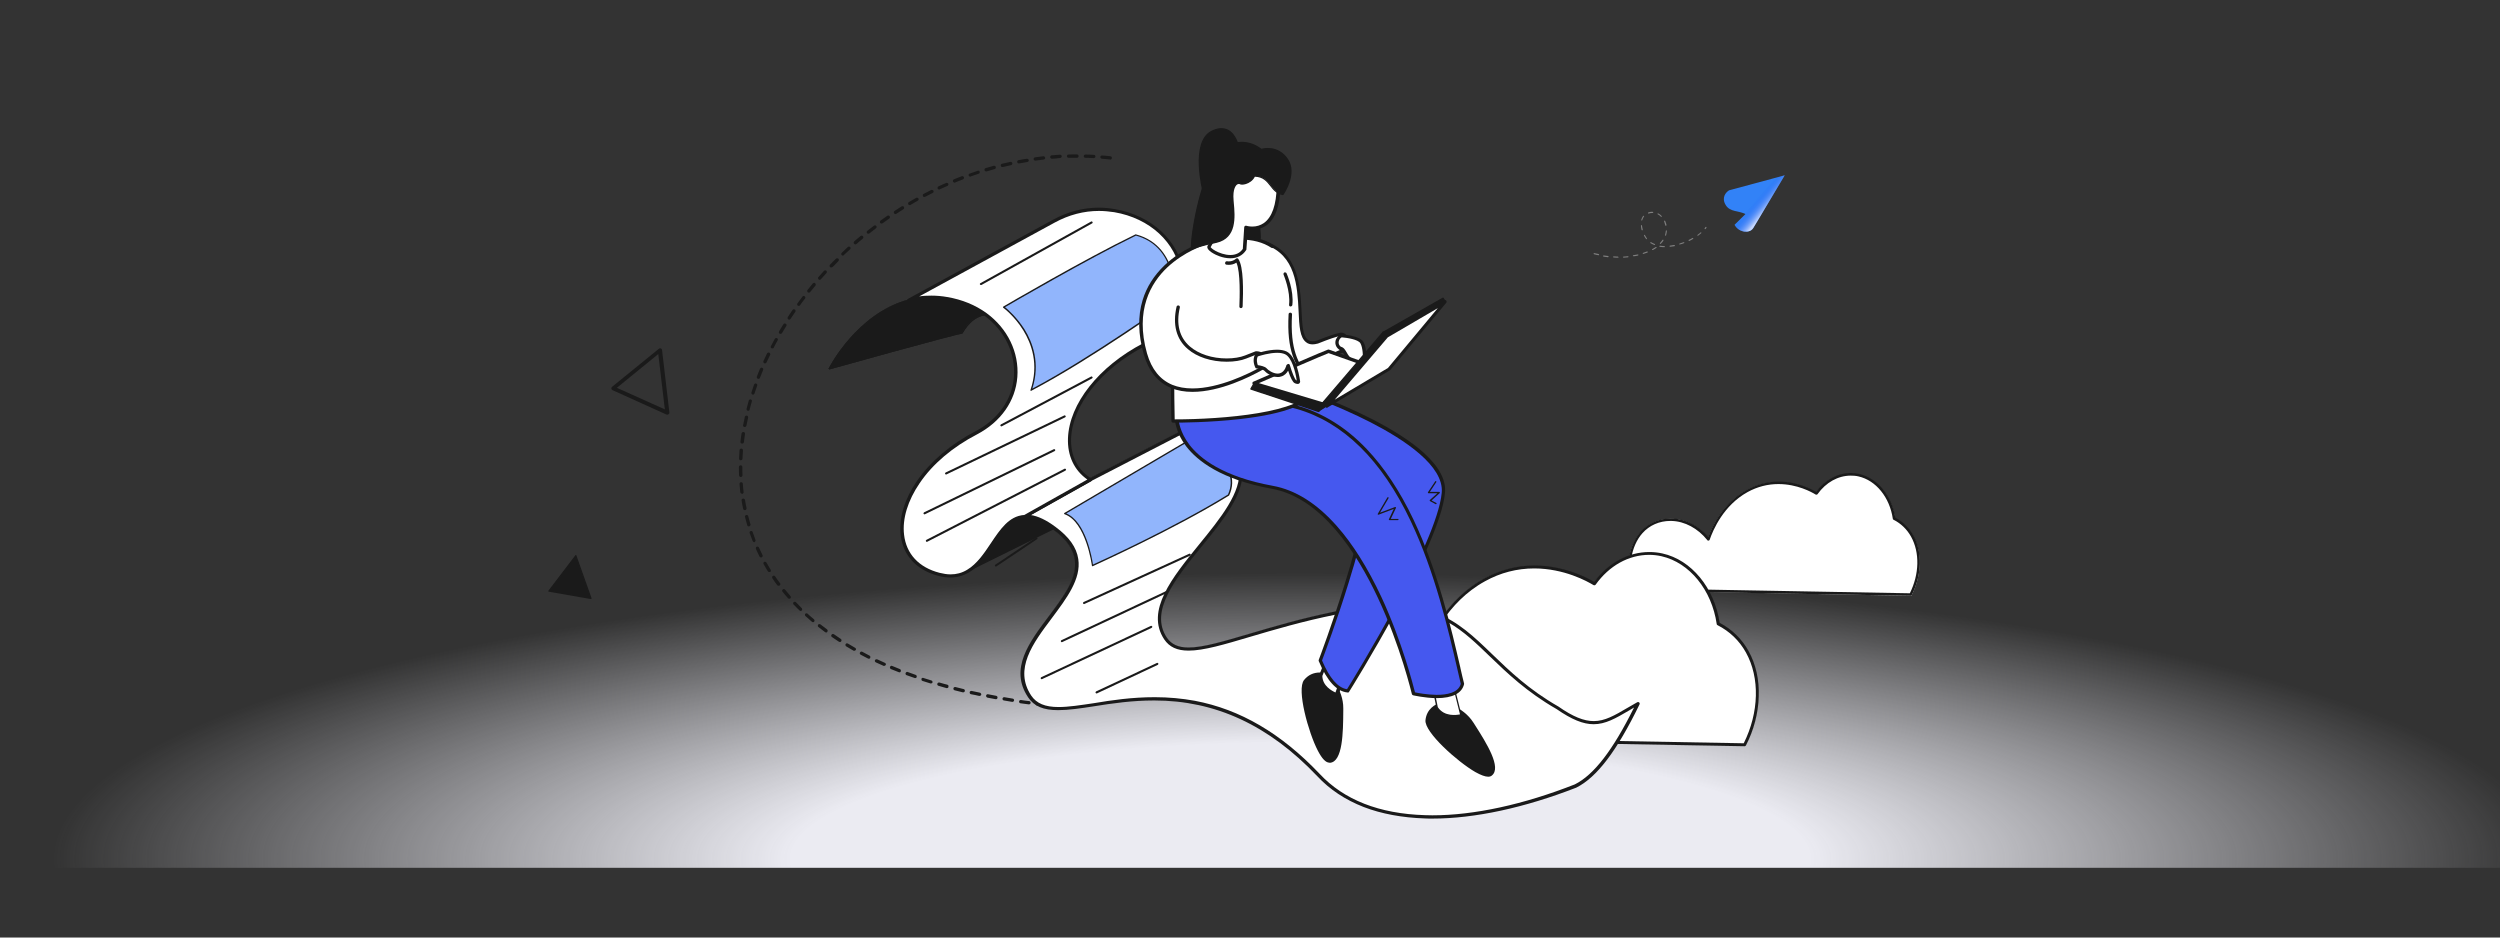 <?xml version="1.0" encoding="utf-8"?>
<!-- Generator: Adobe Illustrator 26.4.1, SVG Export Plug-In . SVG Version: 6.00 Build 0)  -->
<svg version="1.1" id="Layer_1" xmlns="http://www.w3.org/2000/svg" xmlns:xlink="http://www.w3.org/1999/xlink" x="0px" y="0px"
	 viewBox="0 0 1600 600" style="enable-background:new 0 0 1600 600;" xml:space="preserve">
<rect x="0" y="0" width="1600" height="600" fill="#333333" stroke="none"/>
<style type="text/css">
	
		.st0{clip-path:url(#SVGID_00000096767374414223178080000012230377686336536754_);fill:url(#SVGID_00000021115061301320750900000013613350419254032514_);}
	.st1{fill:#FFFFFF;}
	.st2{fill:#1A1A1A;}
	.st3{fill:#91B5FC;}
	.st4{fill:#4558EF;}
	.st5{fill:#808080;}
	.st6{fill:#3282F7;}
	.st7{fill:url(#SVGID_00000091015280592648887630000002025923765111956665_);}
</style>
<g>
	<defs>
		<rect id="SVGID_1_" x="2" y="-28.1" width="1634.2" height="583.5"/>
	</defs>
	<clipPath id="SVGID_00000163787585401428426920000013221198021235524533_">
		<use xlink:href="#SVGID_1_"  style="overflow:visible;"/>
	</clipPath>
	
		<radialGradient id="SVGID_00000040535091607315334940000004837270756607112892_" cx="729.66" cy="787.64" r="795.427" gradientTransform="matrix(1.004 0 0 0.23 99.708 368.571)" gradientUnits="userSpaceOnUse">
		<stop  offset="0.408" style="stop-color:#EBEBF2"/>
		<stop  offset="1" style="stop-color:#EBEBF2;stop-opacity:0"/>
	</radialGradient>
	
		<ellipse style="clip-path:url(#SVGID_00000163787585401428426920000013221198021235524533_);fill:url(#SVGID_00000040535091607315334940000004837270756607112892_);" cx="832.1" cy="549.4" rx="804.1" ry="184.5"/>
</g>
<g>
	<path class="st1" d="M1044.3,378l-0.1-0.4c-4.2-13.6-1.8-28.5,6-37.2c4.8-5.4,11.6-8.4,19-8.4c8.9,0,17.6,4.4,24.1,12
		c2.6-7,9.6-22,24.6-30.2c6.3-3.5,13.2-5.2,20.3-5.2c11.7,0,20.9,4.7,24.1,6.6c5.7-7.6,13.7-12,22.2-12c1.8,0,3.5,0.2,5.2,0.6
		c11.7,2.6,20.9,13.8,23.1,27.9c4.9,2.6,8.9,6.5,11.6,11.4c5.9,10.6,5.5,25.2-1,37.9l-0.2,0.3L1044.3,378z"/>
	<path class="st2" d="M1044.8,378.2c-0.4,0-0.7-0.2-0.8-0.6c-2.1-6.7-2.6-13.8-1.5-20.5c1.1-6.7,3.7-12.6,7.5-16.9
		c4.8-5.4,11.8-8.4,19.2-8.4c0.2,0,0.4,0,0.7,0c4.4,0.1,8.8,1.3,12.8,3.3c3.9,2,7.5,4.9,10.6,8.4c2.6-7,9.6-21.8,24.6-30
		c6.4-3.5,13.2-5.3,20.4-5.3c3.1,0,6.3,0.3,9.5,1c7,1.5,12.2,4.2,14.5,5.5c5.7-7.6,13.8-12,22.2-12c1.8,0,3.5,0.2,5.3,0.6
		c11.7,2.6,21,13.8,23.2,28c4.9,2.6,8.9,6.5,11.6,11.4c2.9,5.2,4.3,11.6,4.1,18.4c-0.2,6.7-2,13.5-5.2,19.8
		c-0.1,0.3-0.4,0.4-0.7,0.4L1044.8,378.2z M1222.3,379.7c6.1-12.3,6.4-26.1,0.8-36.2c-2.6-4.7-6.5-8.5-11.3-10.9
		c-0.2-0.1-0.4-0.3-0.4-0.6c-2-13.7-10.8-24.6-22-27.1c-1.6-0.4-3.3-0.5-4.9-0.5c-8.1,0-15.9,4.3-21.3,11.9
		c-0.2,0.2-0.4,0.3-0.7,0.3h-0.2l-0.3-0.1c-2.6-1.6-11.8-6.7-23.8-6.7c-6.9,0-13.5,1.7-19.7,5.1c-15.4,8.5-22.1,24.1-24.3,30.5
		c-0.1,0.3-0.4,0.6-0.8,0.6h-0.1l-0.2,0c-0.1,0-0.3-0.1-0.4-0.3c-6.1-7.6-14.5-12.1-23-12.3c-0.2,0-0.5,0-0.7,0
		c-7,0-13.4,2.8-17.9,7.9c-7.3,8.2-9.6,22.3-5.8,35.2L1222.3,379.7z"/>
</g>
<g>
	<path class="st1" d="M832.7,472.2l-0.1-0.4c-6.6-21.5-2.8-45.1,9.4-58.8c7.6-8.5,18.3-13.2,30-13.2c14.2,0,28.2,7.1,38.5,19.4
		c3.9-10.9,14.9-35.2,39.2-48.5c10-5.5,20.9-8.3,32.2-8.3c19,0,33.7,7.7,38.4,10.6c9-12.2,21.8-19.2,35.2-19.2
		c2.8,0,5.5,0.3,8.2,0.9c18.5,4.1,33.1,21.9,36.5,44.3c7.9,4,14.3,10.3,18.5,18c9.3,16.8,8.7,39.8-1.6,60.1l-0.2,0.3L832.7,472.2z"
		/>
	<path class="st2" d="M833.1,472.5c-0.4,0-0.8-0.3-0.9-0.7c-3.3-10.6-4.1-21.9-2.4-32.4c1.7-10.6,5.8-19.9,11.9-26.7
		c7.6-8.5,18.6-13.3,30.3-13.3c0.4,0,0.7,0,1.1,0c7,0.2,14,2,20.2,5.3c6.4,3.3,12.1,7.9,17.2,13.8c3.9-10.8,15.1-35,39.2-48.2
		c10.1-5.5,21-8.4,32.2-8.4c4.9,0,10,0.5,15.1,1.6c11.6,2.4,20.3,7.1,23.3,8.9c9-12.2,21.8-19.1,35.3-19.1c2.8,0,5.6,0.3,8.3,0.9
		c18.6,4.1,33.3,22,36.7,44.4c7.8,4.1,14.2,10.3,18.5,18.1c4.6,8.3,6.9,18.3,6.5,29.1c-0.3,10.6-3.1,21.4-8.2,31.3
		c-0.2,0.3-0.5,0.5-0.8,0.5h0L833.1,472.5z M1116,475.7c9.8-19.7,10.4-41.9,1.4-58.1c-4.2-7.6-10.5-13.6-18.2-17.5
		c-0.3-0.1-0.5-0.4-0.5-0.7c-3.2-21.9-17.4-39.3-35.3-43.4c-2.6-0.6-5.3-0.9-7.9-0.9c-13.1,0-25.6,6.9-34.3,19.1
		c-0.2,0.2-0.5,0.4-0.8,0.4c-0.2,0-0.3,0-0.5-0.1c-4.1-2.5-18.9-10.7-38-10.7c-11,0-21.6,2.7-31.5,8.2
		c-24.6,13.5-35.4,38.6-38.9,48.7c-0.1,0.4-0.5,0.6-0.9,0.6h-0.1l-0.2-0.1c-0.2-0.1-0.3-0.2-0.4-0.3c-9.8-12.2-23.3-19.3-37-19.7
		c-0.4,0-0.7,0-1.1,0c-11.3,0-21.5,4.5-28.8,12.7c-11.7,13.1-15.5,35.9-9.3,56.7L1116,475.7z"/>
</g>
<g>
	<g>
		<g>
			<path class="st2" d="M669.1,452.1c-1.8-0.2-3.6-0.4-5.4-0.6c-0.3,0-0.5-0.2-0.7-0.4s-0.3-0.5-0.2-0.8c0.1-0.5,0.5-0.9,1.1-0.9
				l0.1,0c1.8,0.2,3.5,0.4,5.3,0.6c0.3,0,0.5,0.2,0.7,0.4c0.2,0.2,0.3,0.5,0.2,0.8C670.2,451.7,669.7,452.1,669.1,452.1L669.1,452.1
				z M658.4,450.8c-1.8-0.2-3.6-0.5-5.3-0.7c-0.3,0-0.5-0.2-0.7-0.4c-0.2-0.2-0.2-0.5-0.2-0.8c0.1-0.5,0.5-0.9,1.1-0.9l0.1,0
				c1.7,0.3,3.5,0.5,5.3,0.7c0.3,0,0.5,0.2,0.7,0.4c0.2,0.2,0.2,0.5,0.2,0.8c-0.1,0.5-0.5,0.9-1.1,0.9L658.4,450.8z M647.8,449.2
				c-1.8-0.3-3.5-0.6-5.3-0.9c-0.3,0-0.5-0.2-0.7-0.4c-0.2-0.2-0.2-0.5-0.2-0.8c0.1-0.5,0.5-0.9,1-0.9h0.1l0.1,0
				c1.7,0.3,3.5,0.6,5.3,0.9c0.6,0.1,1,0.6,0.9,1.2c-0.1,0.5-0.5,0.9-1.1,0.9L647.8,449.2z M637.4,447.5l-0.1,0
				c-1.8-0.3-3.5-0.7-5.3-1c-0.3-0.1-0.5-0.2-0.7-0.5c-0.2-0.2-0.2-0.5-0.2-0.8c0.1-0.5,0.5-0.9,1-0.9h0.1l0.1,0
				c1.7,0.3,3.5,0.7,5.2,1c0.3,0.1,0.5,0.2,0.7,0.4c0.2,0.2,0.2,0.5,0.2,0.8C638.4,447.1,637.9,447.5,637.4,447.5L637.4,447.5z
				 M626.9,445.4l-0.2,0c-1.8-0.4-3.5-0.8-5.3-1.1c-0.6-0.1-0.9-0.7-0.8-1.3c0.1-0.5,0.5-0.8,1-0.8h0.1l0.2,0
				c1.7,0.4,3.5,0.8,5.2,1.1c0.3,0.1,0.5,0.2,0.7,0.5c0.2,0.2,0.2,0.5,0.2,0.8C627.9,445,627.4,445.4,626.9,445.4L626.9,445.4z
				 M616.4,443.1l-0.2,0c-1.7-0.4-3.5-0.9-5.2-1.3c-0.3-0.1-0.5-0.2-0.7-0.5c-0.1-0.2-0.2-0.5-0.1-0.8c0.1-0.5,0.5-0.8,1-0.8h0.1
				l0.2,0c1.7,0.4,3.4,0.9,5.2,1.3c0.6,0.1,0.9,0.7,0.8,1.3C617.4,442.7,617,443.1,616.4,443.1L616.4,443.1z M606,440.4l-0.2,0
				c-1.7-0.5-3.5-1-5.2-1.5c-0.6-0.2-0.9-0.8-0.7-1.3c0.1-0.5,0.6-0.8,1-0.8c0.1,0,0.2,0,0.3,0c1.7,0.5,3.4,1,5.1,1.4
				c0.6,0.2,0.9,0.7,0.7,1.3C607,440.1,606.6,440.4,606,440.4L606,440.4z M595.8,437.4c-0.1,0-0.2,0-0.3,0c-1.7-0.5-3.4-1.1-5.1-1.6
				c-0.3-0.1-0.5-0.3-0.6-0.5c-0.1-0.3-0.1-0.5-0.1-0.8c0.1-0.4,0.5-0.7,1-0.7c0.1,0,0.2,0,0.3,0.1c1.7,0.6,3.4,1.1,5.1,1.6
				c0.3,0.1,0.5,0.3,0.6,0.5c0.1,0.3,0.2,0.5,0.1,0.8C596.7,437.1,596.3,437.4,595.8,437.4z M585.7,434c-0.1,0-0.2,0-0.4-0.1
				c-1.7-0.6-3.4-1.2-5.1-1.8c-0.6-0.2-0.8-0.8-0.6-1.4c0.2-0.4,0.6-0.7,1-0.7c0.1,0,0.3,0,0.4,0.1c1.6,0.6,3.3,1.2,5,1.8
				c0.6,0.2,0.8,0.8,0.7,1.4C586.5,433.8,586.1,434,585.7,434z M575.6,430.3c-0.1,0-0.3,0-0.4-0.1c-1.7-0.7-3.3-1.3-5-2
				c-0.5-0.2-0.8-0.9-0.6-1.4c0.2-0.4,0.6-0.7,1-0.7c0.1,0,0.3,0,0.4,0.1c1.6,0.7,3.3,1.4,4.9,2c0.3,0.1,0.5,0.3,0.6,0.6
				c0.1,0.3,0.1,0.6,0,0.8C576.5,430,576.1,430.3,575.6,430.3z M565.8,426.2c-0.2,0-0.3,0-0.4-0.1c-1.6-0.7-3.3-1.5-4.9-2.2
				c-0.5-0.3-0.8-0.9-0.5-1.4c0.2-0.4,0.6-0.6,1-0.6c0.2,0,0.3,0,0.5,0.1c1.6,0.7,3.2,1.5,4.8,2.2c0.3,0.1,0.5,0.3,0.6,0.6
				s0.1,0.6,0,0.8C566.6,425.9,566.2,426.2,565.8,426.2z M556.1,421.6c-0.2,0-0.3,0-0.5-0.1c-1.6-0.8-3.2-1.6-4.8-2.5
				c-0.2-0.1-0.4-0.4-0.5-0.6c-0.1-0.3-0.1-0.6,0.1-0.8c0.2-0.3,0.5-0.6,0.9-0.6c0.2,0,0.3,0,0.5,0.1c1.5,0.8,3.1,1.7,4.7,2.5
				c0.3,0.1,0.4,0.3,0.5,0.6c0.1,0.3,0.1,0.6-0.1,0.8C556.9,421.3,556.5,421.6,556.1,421.6z M546.7,416.5c-0.2,0-0.4,0-0.5-0.1
				c-1.6-0.9-3.1-1.8-4.6-2.7c-0.2-0.1-0.4-0.4-0.5-0.7c-0.1-0.3,0-0.6,0.1-0.8c0.2-0.3,0.5-0.5,0.9-0.5c0.2,0,0.4,0.1,0.6,0.2
				c1.5,0.9,3,1.8,4.6,2.7c0.2,0.1,0.4,0.4,0.5,0.6c0.1,0.3,0,0.6-0.1,0.8C547.4,416.3,547.1,416.5,546.7,416.5z M537.5,410.9
				c-0.2,0-0.4-0.1-0.6-0.2c-1.5-1-3-2-4.5-3c-0.2-0.2-0.4-0.4-0.4-0.7c-0.1-0.3,0-0.6,0.2-0.8c0.2-0.3,0.5-0.5,0.9-0.5
				c0.2,0,0.4,0.1,0.6,0.2c1.4,1,2.9,2,4.4,3c0.5,0.3,0.6,1,0.3,1.5C538.2,410.8,537.9,410.9,537.5,410.9z M528.7,404.8
				c-0.2,0-0.4-0.1-0.6-0.2c-1.5-1.1-2.9-2.2-4.3-3.3c-0.5-0.4-0.5-1-0.2-1.5c0.2-0.3,0.5-0.4,0.8-0.4c0.2,0,0.5,0.1,0.7,0.2
				c1.4,1.1,2.8,2.2,4.2,3.2c0.2,0.2,0.4,0.4,0.4,0.7c0,0.3,0,0.6-0.2,0.8C529.4,404.7,529.1,404.8,528.7,404.8z M520.3,398.2
				c-0.3,0-0.5-0.1-0.7-0.3c-1.4-1.2-2.7-2.4-4.1-3.6c-0.4-0.4-0.5-1.1-0.1-1.5c0.2-0.2,0.5-0.3,0.8-0.3c0.3,0,0.5,0.1,0.7,0.3
				c1.3,1.2,2.6,2.4,4,3.5c0.2,0.2,0.3,0.4,0.4,0.7c0,0.3-0.1,0.6-0.2,0.8C521,398.1,520.7,398.2,520.3,398.2z M512.4,391
				c-0.3,0-0.5-0.1-0.7-0.3c-1.3-1.3-2.6-2.5-3.8-3.8c-0.2-0.2-0.3-0.5-0.3-0.8c0-0.3,0.1-0.5,0.3-0.7c0.2-0.2,0.5-0.3,0.7-0.3
				c0.3,0,0.6,0.1,0.8,0.3c1.2,1.3,2.5,2.5,3.7,3.8c0.4,0.4,0.4,1.1,0,1.5C513,390.9,512.7,391,512.4,391z M505.1,383.2
				c-0.3,0-0.6-0.1-0.8-0.4c-1.2-1.3-2.4-2.7-3.5-4.1c-0.4-0.5-0.3-1.1,0.2-1.5c0.2-0.2,0.4-0.2,0.7-0.2c0.3,0,0.6,0.1,0.8,0.4
				c1.1,1.4,2.3,2.7,3.4,4.1c0.4,0.4,0.3,1.1-0.1,1.5C505.6,383.2,505.3,383.2,505.1,383.2z M498.3,374.9c-0.3,0-0.7-0.2-0.9-0.4
				c-1.1-1.4-2.1-2.9-3.1-4.4c-0.3-0.5-0.2-1.2,0.3-1.5c0.2-0.1,0.4-0.2,0.6-0.2c0.4,0,0.7,0.2,0.9,0.5c1,1.5,2,2.9,3.1,4.3
				c0.4,0.5,0.3,1.1-0.2,1.5C498.8,374.9,498.6,374.9,498.3,374.9z M492.3,366.1c-0.4,0-0.7-0.2-0.9-0.5c-0.9-1.5-1.9-3.1-2.7-4.6
				c-0.1-0.2-0.2-0.5-0.1-0.8s0.3-0.5,0.5-0.6c0.2-0.1,0.3-0.1,0.5-0.1c0.4,0,0.7,0.2,0.9,0.5c0.9,1.5,1.8,3.1,2.7,4.6
				c0.3,0.5,0.2,1.2-0.3,1.5C492.7,366,492.5,366.1,492.3,366.1z M487.1,356.8c-0.4,0-0.8-0.2-1-0.6c-0.8-1.6-1.6-3.2-2.3-4.9
				c-0.2-0.5,0-1.2,0.5-1.4c0.1-0.1,0.3-0.1,0.4-0.1c0.4,0,0.8,0.2,1,0.6c0.7,1.6,1.5,3.2,2.3,4.8c0.1,0.3,0.2,0.5,0.1,0.8
				c-0.1,0.3-0.3,0.5-0.5,0.6C487.4,356.7,487.3,356.8,487.1,356.8z M482.7,347c-0.4,0-0.8-0.3-1-0.7c-0.7-1.7-1.3-3.4-1.9-5.1
				c-0.1-0.3-0.1-0.6,0-0.8c0.1-0.3,0.3-0.4,0.6-0.5c0.1,0,0.2-0.1,0.3-0.1c0.5,0,0.9,0.3,1,0.7c0.6,1.7,1.2,3.3,1.8,5
				c0.2,0.5-0.1,1.2-0.6,1.4C483,347,482.8,347,482.7,347z M479.2,336.9c-0.5,0-0.9-0.3-1-0.8c-0.5-1.7-1-3.5-1.4-5.2
				c-0.1-0.3,0-0.6,0.1-0.8c0.1-0.2,0.4-0.4,0.7-0.5l0.1,0l0.2,0c0.5,0,0.9,0.3,1,0.8c0.4,1.7,0.9,3.4,1.4,5.1
				c0.1,0.3,0.1,0.6-0.1,0.8c-0.1,0.3-0.4,0.4-0.6,0.5C479.4,336.9,479.3,336.9,479.2,336.9z M476.6,326.5c-0.5,0-0.9-0.4-1-0.9
				c-0.4-1.7-0.7-3.5-1-5.3c0-0.3,0-0.6,0.2-0.8c0.2-0.2,0.4-0.4,0.7-0.4l0.2,0c0.5,0,1,0.4,1.1,0.9c0.3,1.7,0.6,3.5,1,5.2
				c0.1,0.6-0.3,1.1-0.8,1.3l-0.1,0L476.6,326.5z M474.9,316c-0.5,0-1-0.4-1.1-0.9c-0.2-1.8-0.4-3.6-0.5-5.4c0-0.6,0.4-1.1,1-1.1
				c0,0,0,0,0,0c0.6,0,1.1,0.4,1.1,1c0.1,1.8,0.3,3.5,0.5,5.3c0.1,0.6-0.4,1.1-0.9,1.2L474.9,316z M474.1,305.3c-0.6,0-1-0.5-1.1-1
				c-0.1-1.6-0.1-3.3-0.1-5l0-0.4c0-0.6,0.5-1.1,1.1-1.1c0.3,0,0.6,0.1,0.8,0.3c0.2,0.2,0.3,0.5,0.3,0.8l0,0.4c0,1.6,0,3.3,0.1,4.9
				C475.2,304.8,474.7,305.3,474.1,305.3L474.1,305.3z M474,294.6c-0.2,0-0.5-0.1-0.7-0.3c-0.2-0.2-0.3-0.5-0.3-0.8
				c0.1-1.8,0.2-3.6,0.3-5.4c0-0.6,0.5-1,1.1-1c0.7,0,1.1,0.6,1.1,1.1c-0.1,1.8-0.2,3.6-0.3,5.3C475.2,294.1,474.7,294.6,474,294.6
				L474,294.6z M474.8,283.9c-0.3,0-0.5-0.2-0.7-0.4c-0.2-0.2-0.3-0.5-0.2-0.8c0.2-1.8,0.4-3.6,0.7-5.3c0.1-0.5,0.5-0.9,1.1-0.9
				l0.2,0c0.3,0,0.5,0.2,0.7,0.4c0.2,0.2,0.2,0.5,0.2,0.8c-0.3,1.8-0.5,3.5-0.7,5.3c-0.1,0.5-0.5,0.9-1.1,0.9L474.8,283.9z
				 M476.5,273.3l-0.1,0c-0.6-0.1-1-0.7-0.8-1.2c0.3-1.7,0.7-3.5,1.1-5.3c0.1-0.5,0.5-0.8,1-0.8h0.1l0.2,0c0.6,0.1,0.9,0.7,0.8,1.3
				c-0.4,1.7-0.7,3.5-1.1,5.2C477.5,273,477.1,273.3,476.5,273.3L476.5,273.3z M478.8,262.9l-0.2,0c-0.6-0.1-0.9-0.7-0.8-1.3
				c0.4-1.7,0.9-3.5,1.4-5.2c0.1-0.5,0.6-0.8,1-0.8c0.1,0,0.2,0,0.3,0c0.3,0.1,0.5,0.3,0.6,0.5c0.1,0.2,0.2,0.5,0.1,0.8
				c-0.5,1.7-1,3.4-1.4,5.1C479.8,262.5,479.4,262.9,478.8,262.9L478.8,262.9z M481.9,252.6c-0.1,0-0.2,0-0.3-0.1
				c-0.3-0.1-0.5-0.3-0.6-0.5c-0.1-0.3-0.2-0.5-0.1-0.8c0.5-1.7,1.1-3.4,1.7-5.1c0.2-0.4,0.6-0.7,1-0.7c0.1,0,0.2,0,0.4,0.1
				c0.3,0.1,0.5,0.3,0.6,0.5c0.1,0.3,0.1,0.5,0,0.8c-0.6,1.7-1.2,3.4-1.7,5C482.7,252.3,482.3,252.6,481.9,252.6z M485.4,242.5
				c-0.1,0-0.3,0-0.4-0.1c-0.5-0.2-0.8-0.8-0.6-1.4c0.6-1.7,1.3-3.3,2-5c0.2-0.4,0.6-0.7,1-0.7c0.1,0,0.3,0,0.4,0.1
				c0.3,0.1,0.5,0.3,0.6,0.6c0.1,0.3,0.1,0.6,0,0.8c-0.7,1.6-1.4,3.3-2,4.9C486.3,242.2,485.9,242.5,485.4,242.5z M489.6,232.6
				c-0.2,0-0.3,0-0.4-0.1c-0.3-0.1-0.5-0.3-0.6-0.6c-0.1-0.3-0.1-0.6,0-0.8c0.7-1.6,1.5-3.3,2.3-4.9c0.2-0.4,0.6-0.6,1-0.6
				c0.2,0,0.3,0,0.5,0.1c0.5,0.3,0.7,0.9,0.5,1.4c-0.8,1.6-1.5,3.2-2.3,4.8C490.4,232.4,490,232.6,489.6,232.6z M494.3,223
				c-0.2,0-0.3,0-0.5-0.1c-0.3-0.1-0.4-0.4-0.5-0.6c-0.1-0.3-0.1-0.6,0.1-0.8c0.8-1.6,1.7-3.2,2.5-4.7c0.2-0.3,0.5-0.5,0.9-0.5
				c0.2,0,0.4,0,0.5,0.1c0.2,0.1,0.4,0.4,0.5,0.6c0.1,0.3,0,0.6-0.1,0.8c-0.9,1.5-1.7,3.1-2.5,4.7C495.1,222.8,494.7,223,494.3,223z
				 M499.5,213.7c-0.2,0-0.4-0.1-0.5-0.1c-0.5-0.3-0.7-1-0.4-1.5c0.9-1.5,1.8-3.1,2.8-4.6c0.2-0.3,0.5-0.5,0.9-0.5
				c0.2,0,0.4,0.1,0.6,0.2c0.5,0.3,0.7,1,0.3,1.5c-0.9,1.5-1.9,3-2.8,4.6C500.2,213.5,499.9,213.7,499.5,213.7z M505.1,204.6
				c-0.2,0-0.4-0.1-0.6-0.2c-0.5-0.3-0.6-1-0.3-1.5c1-1.5,2-3,3-4.5c0.2-0.3,0.5-0.5,0.9-0.5c0.2,0,0.4,0.1,0.6,0.2
				c0.5,0.3,0.6,1,0.3,1.5c-1,1.5-2,2.9-3,4.4C505.8,204.4,505.5,204.6,505.1,204.6z M511.2,195.8c-0.2,0-0.4-0.1-0.6-0.2
				c-0.5-0.3-0.6-1-0.2-1.5c1-1.4,2.1-2.9,3.2-4.3c0.2-0.3,0.5-0.4,0.8-0.4c0.2,0,0.5,0.1,0.6,0.2c0.5,0.4,0.6,1,0.2,1.5
				c-1.1,1.4-2.2,2.8-3.2,4.3C511.9,195.6,511.6,195.8,511.2,195.8z M517.7,187.3c-0.2,0-0.5-0.1-0.7-0.2c-0.2-0.2-0.4-0.4-0.4-0.7
				c0-0.3,0-0.6,0.2-0.8c1.1-1.4,2.3-2.8,3.4-4.2c0.2-0.2,0.5-0.4,0.8-0.4c0.3,0,0.5,0.1,0.7,0.3c0.2,0.2,0.4,0.4,0.4,0.7
				c0,0.3-0.1,0.6-0.2,0.8c-1.1,1.4-2.3,2.7-3.4,4.1C518.4,187.1,518.1,187.3,517.7,187.3z M524.6,179.1c-0.3,0-0.5-0.1-0.7-0.3
				c-0.2-0.2-0.3-0.4-0.4-0.7c0-0.3,0.1-0.6,0.3-0.8c1.2-1.3,2.4-2.7,3.6-4c0.2-0.2,0.5-0.3,0.8-0.3c0.3,0,0.5,0.1,0.7,0.3
				c0.2,0.2,0.3,0.5,0.3,0.7c0,0.3-0.1,0.6-0.3,0.8c-1.2,1.3-2.4,2.6-3.6,4C525.2,178.9,524.9,179.1,524.6,179.1z M531.9,171.2
				c-0.3,0-0.5-0.1-0.7-0.3c-0.2-0.2-0.3-0.5-0.3-0.7c0-0.3,0.1-0.6,0.3-0.8c1.2-1.3,2.5-2.6,3.8-3.8c0.2-0.2,0.5-0.3,0.8-0.3
				c0.3,0,0.6,0.1,0.8,0.3c0.4,0.4,0.4,1.1,0,1.5c-1.3,1.3-2.5,2.5-3.7,3.8C532.4,171.1,532.2,171.2,531.9,171.2z M539.5,163.6
				c-0.3,0-0.6-0.1-0.8-0.3c-0.4-0.4-0.4-1.1,0-1.5c1.3-1.2,2.6-2.5,3.9-3.7c0.2-0.2,0.5-0.3,0.7-0.3c0.3,0,0.6,0.1,0.8,0.3
				c0.4,0.4,0.4,1.1-0.1,1.5c-1.3,1.2-2.6,2.4-3.9,3.6C540,163.5,539.7,163.6,539.5,163.6z M547.4,156.4c-0.3,0-0.6-0.1-0.8-0.4
				c-0.4-0.4-0.3-1.1,0.1-1.5c1.4-1.2,2.7-2.4,4.1-3.5c0.2-0.2,0.4-0.2,0.7-0.2c0.3,0,0.6,0.1,0.8,0.4c0.4,0.5,0.3,1.1-0.1,1.5
				c-1.4,1.1-2.7,2.3-4.1,3.5C547.9,156.3,547.7,156.4,547.4,156.4z M555.7,149.6c-0.3,0-0.6-0.1-0.8-0.4c-0.4-0.5-0.3-1.1,0.2-1.5
				c1.4-1.1,2.8-2.2,4.3-3.3c0.2-0.1,0.4-0.2,0.6-0.2c0.3,0,0.6,0.2,0.8,0.4c0.4,0.5,0.3,1.1-0.2,1.5c-1.4,1.1-2.8,2.2-4.2,3.3
				C556.2,149.5,555.9,149.6,555.7,149.6z M564.2,143.1c-0.3,0-0.7-0.2-0.9-0.4c-0.3-0.5-0.2-1.1,0.2-1.5c1.5-1.1,2.9-2.1,4.4-3.1
				c0.2-0.1,0.4-0.2,0.6-0.2c0.4,0,0.7,0.2,0.9,0.5c0.3,0.5,0.2,1.2-0.3,1.5c-1.5,1-2.9,2-4.4,3.1
				C564.7,143,564.5,143.1,564.2,143.1z M573.1,137c-0.4,0-0.7-0.2-0.9-0.5c-0.3-0.5-0.2-1.2,0.3-1.5c1.5-1,3-2,4.5-2.9
				c0.2-0.1,0.4-0.2,0.6-0.2c0.4,0,0.7,0.2,0.9,0.5c0.3,0.5,0.2,1.2-0.3,1.5c-1.5,0.9-3,1.9-4.5,2.9
				C573.5,136.9,573.3,137,573.1,137z M582.2,131.3c-0.4,0-0.7-0.2-0.9-0.5c-0.1-0.2-0.2-0.5-0.1-0.8c0.1-0.3,0.2-0.5,0.5-0.7
				c1.5-0.9,3.1-1.8,4.7-2.7c0.2-0.1,0.3-0.1,0.5-0.1c0.4,0,0.7,0.2,0.9,0.5c0.1,0.2,0.2,0.5,0.1,0.8c-0.1,0.3-0.3,0.5-0.5,0.6
				c-1.5,0.9-3.1,1.8-4.6,2.7C582.6,131.3,582.4,131.3,582.2,131.3z M591.6,126.1c-0.4,0-0.8-0.2-0.9-0.6c-0.3-0.5-0.1-1.2,0.4-1.4
				c1.6-0.8,3.2-1.7,4.8-2.5c0.1-0.1,0.3-0.1,0.5-0.1c0.4,0,0.8,0.2,1,0.6c0.3,0.5,0,1.2-0.5,1.4c-1.6,0.8-3.2,1.6-4.7,2.4
				C591.9,126,591.7,126.1,591.6,126.1z M601.1,121.3c-0.4,0-0.8-0.2-1-0.6c-0.2-0.5,0-1.2,0.5-1.4c1.6-0.8,3.3-1.5,4.9-2.2
				c0.1-0.1,0.3-0.1,0.4-0.1c0.4,0,0.8,0.2,1,0.6c0.1,0.3,0.1,0.5,0,0.8c-0.1,0.3-0.3,0.5-0.6,0.6c-1.6,0.7-3.2,1.5-4.9,2.2
				C601.5,121.2,601.3,121.3,601.1,121.3z M610.9,116.9c-0.4,0-0.8-0.3-1-0.7c-0.2-0.5,0-1.2,0.6-1.4c1.7-0.7,3.3-1.4,5-2
				c0.1,0,0.3-0.1,0.4-0.1c0.4,0,0.8,0.3,1,0.7c0.2,0.5-0.1,1.2-0.6,1.4c-1.7,0.6-3.3,1.3-5,2C611.2,116.9,611.1,116.9,610.9,116.9z
				 M621,113.1c-0.4,0-0.9-0.3-1-0.7c-0.1-0.3-0.1-0.6,0-0.8c0.1-0.3,0.3-0.5,0.6-0.5c1.7-0.6,3.4-1.2,5.1-1.8
				c0.1,0,0.2-0.1,0.3-0.1c0.5,0,0.9,0.3,1,0.7c0.1,0.3,0.1,0.6-0.1,0.8c-0.1,0.3-0.3,0.4-0.6,0.5c-1.7,0.6-3.4,1.1-5,1.7
				C621.2,113,621.1,113.1,621,113.1z M631.1,109.7c-0.5,0-0.9-0.3-1-0.8c-0.1-0.3-0.1-0.6,0.1-0.8c0.1-0.3,0.4-0.4,0.6-0.5
				c1.7-0.5,3.5-1,5.2-1.5l0.1,0l0.2,0c0.5,0,0.9,0.3,1,0.8c0.2,0.6-0.2,1.2-0.7,1.3c-1.7,0.5-3.4,1-5.1,1.5
				C631.3,109.7,631.2,109.7,631.1,109.7z M641.5,106.9c-0.5,0-0.9-0.3-1-0.8c-0.1-0.3,0-0.6,0.1-0.8c0.1-0.2,0.4-0.4,0.7-0.5
				c1.7-0.4,3.5-0.8,5.3-1.2l0.1,0l0.2,0c0.5,0,0.9,0.4,1,0.8c0.1,0.6-0.2,1.1-0.8,1.3c-1.7,0.4-3.5,0.8-5.2,1.2l-0.1,0L641.5,106.9
				z M652,104.6c-0.5,0-0.9-0.4-1-0.9c-0.1-0.6,0.3-1.1,0.8-1.2c1.8-0.3,3.6-0.7,5.3-0.9l0.1,0l0.1,0c0.5,0,1,0.4,1.1,0.9
				c0,0.3,0,0.6-0.2,0.8c-0.2,0.2-0.4,0.4-0.7,0.4c-1.7,0.3-3.5,0.6-5.3,0.9l-0.1,0L652,104.6z M662.6,102.8c-0.5,0-1-0.4-1.1-0.9
				c0-0.3,0-0.6,0.2-0.8c0.2-0.2,0.4-0.4,0.7-0.4c1.8-0.2,3.6-0.5,5.3-0.7c0,0,0,0,0,0c0.7,0,1.1,0.4,1.2,0.9
				c0.1,0.6-0.4,1.1-0.9,1.2c-1.8,0.2-3.5,0.4-5.3,0.7L662.6,102.8z M710.5,102.1c-1.8-0.2-3.5-0.4-5.3-0.5c-0.6,0-1-0.6-1-1.1
				c0-0.6,0.5-1,1.1-1c1.9,0.1,3.7,0.3,5.4,0.5c0.6,0.1,1,0.6,0.9,1.2c-0.1,0.5-0.5,1-1.1,1L710.5,102.1z M673.2,101.6
				c-0.5,0-1-0.4-1.1-1c0-0.3,0.1-0.6,0.2-0.8c0.2-0.2,0.4-0.3,0.7-0.4c1.8-0.1,3.6-0.3,5.4-0.4c0,0,0,0,0,0c0.6,0,1.1,0.4,1.1,1
				c0,0.6-0.4,1.1-1,1.1C676.8,101.4,675.1,101.5,673.2,101.6L673.2,101.6z M699.9,101.2c-1.8-0.1-3.5-0.2-5.3-0.2
				c-0.3,0-0.5-0.1-0.7-0.3c-0.2-0.2-0.3-0.5-0.3-0.8c0-0.6,0.5-1,1.1-1c1.8,0,3.6,0.1,5.4,0.2c0.6,0,1,0.5,1,1.1
				C701,100.8,700.5,101.2,699.9,101.2L699.9,101.2z M683.9,101c-0.6,0-1-0.5-1.1-1c0-0.3,0.1-0.6,0.3-0.8c0.2-0.2,0.5-0.3,0.7-0.3
				c1.8-0.1,3.6-0.1,5.4-0.1c0.6,0,1.1,0.5,1.1,1.1c0,0.3-0.1,0.6-0.3,0.8c-0.2,0.2-0.5,0.3-0.8,0.3C687.5,101,685.7,101,683.9,101
				L683.9,101z"/>
		</g>
		<g>
			<path class="st2" d="M677,452.9c-0.9-0.1-1.8-0.2-2.7-0.3c-0.6-0.1-1-0.6-1-1.2c0.1-0.5,0.5-1,1.1-1c1,0.1,1.9,0.2,2.8,0.3
				c0.3,0,0.5,0.2,0.7,0.4c0.2,0.2,0.3,0.5,0.2,0.8C678.1,452.5,677.6,452.9,677,452.9L677,452.9z"/>
		</g>
	</g>
	<g>
		<g>
			<g>
				<path class="st1" d="M615.7,213c-0.3-0.6-84.3,22.5-84.8,22.8c0.3-0.5,18.2-35.4,50.8-43.8c7.4-1.9,15.5-2.5,24.3-1
					c9.8,1.6,18,5.2,24.7,10.1C623.6,202.4,619.4,206.7,615.7,213z"/>
			</g>
			<g>
				<path class="st1" d="M530.8,235.9C530.8,235.9,530.8,235.9,530.8,235.9L530.8,235.9z"/>
			</g>
		</g>
		<g>
			<g>
				<path class="st2" d="M615.7,213c-0.3-0.6-84.3,22.5-84.8,22.8c0.3-0.5,18.2-35.4,50.8-43.8c7.4-1.9,15.5-2.5,24.3-1
					c9.8,1.6,18,5.2,24.7,10.1C623.6,202.4,619.4,206.7,615.7,213z"/>
				<path class="st2" d="M530.8,236.3c-0.1,0-0.2,0-0.3-0.1c-0.1-0.1-0.2-0.3-0.1-0.5c0.2-0.4,4.7-9.2,13.3-19
					c7.9-9,20.8-20.6,37.8-25c7.9-2.1,16.2-2.4,24.5-1c9.4,1.6,17.8,5,24.9,10.2c0.1,0.1,0.2,0.3,0.2,0.5c0,0.2-0.2,0.3-0.4,0.3
					c-6.2,1.1-10.4,4.5-14.7,11.7c-0.1,0.1-0.2,0.2-0.4,0.2c0,0-0.1,0-0.1,0c-3.4,0.2-83.6,22.5-84.5,22.8
					C531,236.3,530.9,236.3,530.8,236.3z M596.1,190.7c-4.8,0-9.6,0.6-14.3,1.8c-16.8,4.3-29.6,15.8-37.3,24.7
					c-7.1,8.1-11.3,15.4-12.7,17.9c5.1-1.5,26.4-7.4,41.2-11.4c34.7-9.5,41.2-11,42.5-11.1c4.2-6.9,8.4-10.4,14.2-11.7
					c-6.8-4.8-14.7-7.9-23.7-9.4C602.6,190.9,599.3,190.7,596.1,190.7z M615.3,213.3L615.3,213.3L615.3,213.3z M615.3,213.2
					C615.3,213.2,615.3,213.2,615.3,213.2C615.3,213.2,615.3,213.2,615.3,213.2z M615.3,213.2C615.3,213.2,615.3,213.2,615.3,213.2
					C615.3,213.2,615.3,213.2,615.3,213.2z M615.3,213.2C615.3,213.2,615.3,213.2,615.3,213.2C615.3,213.2,615.3,213.2,615.3,213.2z
					 M615.3,213.2C615.3,213.2,615.3,213.2,615.3,213.2C615.3,213.2,615.3,213.2,615.3,213.2z M615.3,213.2
					C615.3,213.2,615.3,213.2,615.3,213.2C615.3,213.2,615.3,213.2,615.3,213.2z"/>
			</g>
			<g>
				<path class="st2" d="M530.8,236.3c-0.1,0-0.2,0-0.3-0.1c-0.2-0.2-0.2-0.5,0-0.6c0.2-0.2,0.5-0.2,0.6,0c0.2,0.2,0.2,0.5,0,0.6
					l0,0C531.1,236.3,531,236.3,530.8,236.3z"/>
			</g>
		</g>
		<g>
			<g>
				<path class="st2" d="M530.8,236.3c-0.1,0-0.2,0-0.3-0.1c-0.1-0.1-0.2-0.3-0.1-0.5c0.2-0.4,4.7-9.2,13.3-19
					c7.9-9,20.8-20.6,37.8-25c7.9-2.1,16.2-2.4,24.5-1c9.4,1.6,17.8,5,24.9,10.2c0.1,0.1,0.2,0.3,0.2,0.5c0,0.2-0.2,0.3-0.4,0.3
					c-6.2,1.1-10.4,4.5-14.7,11.7c-0.1,0.1-0.2,0.2-0.4,0.2c0,0-0.1,0-0.1,0c-3.4,0.2-83.6,22.5-84.5,22.8
					C531,236.3,530.9,236.3,530.8,236.3z M596.1,190.7c-4.8,0-9.6,0.6-14.3,1.8c-16.8,4.3-29.6,15.8-37.3,24.7
					c-7.1,8.1-11.3,15.4-12.7,17.9c5.1-1.5,26.4-7.4,41.2-11.4c34.7-9.5,41.2-11,42.5-11.1c4.2-6.9,8.4-10.4,14.2-11.7
					c-6.8-4.8-14.7-7.9-23.7-9.4C602.6,190.9,599.3,190.7,596.1,190.7z M615.3,213.3L615.3,213.3L615.3,213.3z M615.3,213.2
					C615.3,213.2,615.3,213.2,615.3,213.2C615.3,213.2,615.3,213.2,615.3,213.2z M615.3,213.2C615.3,213.2,615.3,213.2,615.3,213.2
					C615.3,213.2,615.3,213.2,615.3,213.2z M615.3,213.2C615.3,213.2,615.3,213.2,615.3,213.2C615.3,213.2,615.3,213.2,615.3,213.2z
					 M615.3,213.2C615.3,213.2,615.3,213.2,615.3,213.2C615.3,213.2,615.3,213.2,615.3,213.2z M615.3,213.2
					C615.3,213.2,615.3,213.2,615.3,213.2C615.3,213.2,615.3,213.2,615.3,213.2z"/>
			</g>
			<g>
				<path class="st2" d="M530.8,236.3c-0.1,0-0.2,0-0.3-0.1c-0.2-0.2-0.2-0.5,0-0.6c0.2-0.2,0.5-0.2,0.6,0c0.2,0.2,0.2,0.5,0,0.6
					l0,0C531.1,236.3,531,236.3,530.8,236.3z"/>
			</g>
		</g>
	</g>
	<g>
		<path class="st1" d="M916.8,523.4c-31.5,0-56.9-9.3-73.4-27c-31.1-32.7-65.3-48.6-104.4-48.6c-14.3,0-27.3,2-38.7,3.7
			c-8.8,1.3-16.5,2.5-23,2.5c0,0,0,0,0,0c-9.4,0-15.2-2.5-18.9-8c-12-17.9,0.8-35,13.2-51.4C681,382,690,370.1,688.2,358
			c-1-6.9-5.6-13.3-13.9-19.4c-6.9-5.1-12.7-7.5-17.8-7.5c-0.3,0-0.5,0-0.8,0l-0.3-1.2l42.1-23.6l63-32.5l0.1,0
			c1-0.2,2.1-0.3,3.1-0.3c5.4,0,11.4,2.5,18.5,7.8c7.4,5.5,11.4,11.5,12.3,18.6c2,15.5-12.2,32.9-26,49.8
			c-16.6,20.4-33.7,41.4-22.2,58.7c2.9,4.4,7.5,6.4,14.2,6.4c9.4,0,22.5-3.9,39-8.8c14.9-4.4,33.4-9.9,54.9-14.3
			c13.2-2.7,24.6-4,34.7-4c33,0,47.2,13.8,65.3,31.3c11,10.6,23.4,22.6,42.4,33.4c9.4,6.5,16.4,9.4,22.8,9.4c0,0,0,0,0,0
			c7.2,0,13.4-3.6,22-8.7c1.9-1.1,3.9-2.3,6.1-3.5l1.7-1l-0.9,1.8c-14.4,29.7-27.2,46.5-40.3,53.1
			C975.5,516.6,943.8,523.4,916.8,523.4z"/>
		<path class="st2" d="M916.7,523.9c-1.6,0-3.3,0-4.9-0.1c-14.4-0.5-27.6-2.9-39-7.3c-11.8-4.6-21.8-11.2-29.8-19.8
			c-31-32.6-65.1-48.4-104.3-48.4c-14.3,0-27.1,1.9-38.4,3.7c-8.9,1.4-16.6,2.5-23.1,2.5c-9.5,0-15.4-2.5-19.2-8.2
			c-12.2-18.2,0.7-35.3,13.2-51.9c9.4-12.6,18.4-24.4,16.6-36.3c-1-6.8-5.5-13.1-13.7-19.1c-6.8-5-12.5-7.4-17.5-7.4
			c-0.3,0-0.5,0-0.8,0c0,0,0,0,0,0c-0.5,0-0.9-0.3-1.1-0.8c-0.1-0.5,0.1-1,0.5-1.2l42.1-23.6l62.9-32.5c0.1,0,0.2-0.1,0.3-0.1
			c1-0.2,2.1-0.3,3.2-0.3c5.5,0,11.6,2.6,18.8,7.9c7.5,5.5,11.6,11.7,12.5,18.9c2,15.7-12.3,33.2-26.1,50.1
			c-16.5,20.2-33.5,41.2-22.1,58.1c2.9,4.3,7.3,6.3,13.9,6.3c9.2,0,22.3-3.9,38.9-8.8c14.9-4.4,33.4-9.9,55-14.3
			c13.2-2.7,24.6-3.9,34.7-3.9c11.1,0,20.6,1.5,29.1,4.7c14.8,5.6,24.9,15.3,36.7,26.7c11,10.6,23.4,22.6,42.3,33.4
			c9.3,6.5,16.3,9.3,22.6,9.3c7.1,0,13.3-3.6,21.8-8.6c1.9-1.1,3.9-2.3,6.1-3.5c0.2-0.1,0.3-0.1,0.5-0.1c0.3,0,0.5,0.1,0.7,0.3
			c0.3,0.3,0.4,0.8,0.2,1.2c-14.5,29.8-27.3,46.7-40.5,53.3C975.6,517,943.8,523.9,916.7,523.9z M739,446.2c9,0,17.4,0.8,25.7,2.3
			c29,5.5,55.2,20.8,79.9,46.8c15.5,16.6,38.1,25.5,67.3,26.4c1.6,0,3.2,0.1,4.8,0.1c26.8,0,58.4-6.9,91.2-19.8
			c12.2-6.1,24.3-21.8,37.9-49.2c-1,0.6-2,1.2-3,1.8c-8.9,5.2-15.3,8.9-22.9,8.9c-6.7,0-14-3-23.7-9.7c-19-10.9-31.6-23-42.6-33.6
			c-17.8-17.2-31.9-30.8-64-30.8c-10,0-21.3,1.3-34.5,3.9c-21.4,4.3-39.9,9.8-54.8,14.2c-16.8,5-30,8.9-39.6,8.9
			c-7.4,0-12.3-2.3-15.6-7.2c-12.2-18.3,5.3-39.8,22.3-60.7c13.5-16.6,27.5-33.7,25.6-48.5c-0.8-6.6-4.6-12.3-11.7-17.4
			c-6.8-5-12.5-7.4-17.5-7.4c-0.9,0-1.8,0.1-2.6,0.2l-62.7,32.4l-38.9,21.8c4.7,0.7,10,3.2,15.9,7.6c8.7,6.4,13.5,13.1,14.6,20.6
			c1.9,12.7-7.3,24.9-17,37.9c-12,16-24.4,32.5-13.1,49.5c3.4,5,8.8,7.3,17.5,7.3c6.4,0,14-1.2,22.8-2.5
			C711.5,448.1,724.5,446.2,739,446.2z"/>
	</g>
	<g>
		<path class="st3" d="M681.4,328.7l80.7-47.5c0,0,34.2,13.3,24.2,35.6c-36.6,22.6-87.1,45.1-87.1,45.1S695.5,333.5,681.4,328.7z"/>
		<path class="st2" d="M699.2,362.4c-0.1,0-0.2,0-0.2-0.1c-0.1-0.1-0.2-0.2-0.2-0.3c0-0.3-3.8-28.2-17.5-32.9
			c-0.2-0.1-0.3-0.2-0.3-0.4c0-0.2,0.1-0.3,0.2-0.4l80.7-47.5c0.1-0.1,0.3-0.1,0.4,0c0.8,0.3,19.5,7.7,24.9,20.9
			c2,5,1.9,10.1-0.5,15.3c0,0.1-0.1,0.1-0.2,0.2c-36.2,22.3-86.7,44.9-87.2,45.2C699.3,362.4,699.2,362.4,699.2,362.4z M682.4,328.6
			c12.5,5.2,16.5,28.5,17.1,32.7c5.5-2.5,52.3-23.8,86.4-44.8c2.2-4.9,2.3-9.8,0.4-14.5c-4.9-12.1-22.1-19.5-24.2-20.3L682.4,328.6z
			"/>
	</g>
	<g>
		<path class="st1" d="M731.9,220.5c-48,25-60.2,70.1-34.1,86.3l-42.1,23.6c-16.2,0.8-21.3,26.2-36.4,35c-4.9,2.9-10.8,4-18.4,2
			c-38.6-10-29.6-62.8,23.8-90.6c33.2-17.3,32.2-56.5,5.9-75.7c-6.7-4.9-14.9-8.5-24.7-10.1c-8.8-1.5-17-0.9-24.3,1l92.6-50.5
			l0.2-0.1c10.7-5.8,23.7-9.2,38.7-6.7C761.5,142.8,773.5,198.8,731.9,220.5z"/>
		<path class="st2" d="M608.3,369.6c-2.4,0-4.9-0.3-7.6-1c-14.1-3.7-22.8-13-24.3-26.3c-1.2-10.7,2.5-22.9,10.4-34.4
			c8.6-12.5,21.6-23.6,37.5-31.9c14.5-7.6,23.5-20.3,24.6-34.9c1.1-15-5.9-29.5-18.8-39c-6.9-5-15-8.4-24.2-9.9
			c-3.3-0.5-6.6-0.8-9.8-0.8c-4.8,0-9.5,0.6-14.1,1.8l-0.1,0l-0.2,0c-0.4,0-0.8-0.3-1-0.7c-0.2-0.5,0-1.1,0.5-1.3l92.8-50.6
			c9.3-5.1,19.2-7.7,29.2-7.7c3.3,0,6.8,0.3,10.1,0.9c23.7,4,41.1,20.1,44.4,41.1c1.4,9,0,18-4,26c-4.3,8.4-11.5,15.5-20.8,20.5
			l-0.5,0.3c-27.7,14.4-46.1,37.6-46.9,59c-0.4,11,4.2,20.1,12.9,25.5c0.3,0.2,0.5,0.6,0.5,0.9c0,0.4-0.2,0.7-0.5,0.9l-42.1,23.6
			c-0.1,0.1-0.3,0.1-0.5,0.1c-8.6,0.4-14.1,8.5-19.9,17.1c-4.6,6.8-9.3,13.8-16,17.7C616.3,368.5,612.5,369.6,608.3,369.6z
			 M596.1,189.2c3.3,0,6.8,0.3,10.1,0.9c9.5,1.6,18,5.1,25.2,10.3c13.5,9.9,20.9,25.2,19.7,40.9c-1.2,15.4-10.6,28.7-25.8,36.7
			c-15.6,8.1-28.4,18.9-36.7,31.2c-7.6,11.1-11.2,22.8-10,33c1.4,12.3,9.5,21,22.7,24.4c2.5,0.6,4.8,1,7,1c3.8,0,7.3-0.9,10.6-2.9
			c6.3-3.7,10.9-10.5,15.3-17.1c6-9,11.7-17.4,21.3-18l40.4-22.7c-8.4-5.9-12.8-15.2-12.4-26.4c0.8-22.1,19.7-46,48.1-60.8
			c17.8-9.3,27.1-26.3,24.2-44.5c-3.2-20.1-19.9-35.5-42.7-39.4c-3.3-0.5-6.6-0.8-9.8-0.8c-9.7,0-19.2,2.5-28.2,7.4l-86.8,47.3
			C590.8,189.3,593.4,189.2,596.1,189.2z"/>
	</g>
	<g>
		<path class="st3" d="M659.9,249.7c38.8-20.3,91.6-58.2,91.6-58.2s3.4-33.7-24.6-41.1c-33.3,16.1-84.6,46.2-84.6,46.2
			S670.9,217.6,659.9,249.7z"/>
		<path class="st2" d="M659.9,250.2c-0.1,0-0.2,0-0.3-0.1c-0.1-0.1-0.2-0.3-0.1-0.5c5.6-16.4,0.6-29.8-4.6-38.2
			c-5.6-9.1-12.7-14.4-12.8-14.4c-0.1-0.1-0.2-0.2-0.2-0.4c0-0.1,0.1-0.3,0.2-0.4c0.5-0.3,51.7-30.3,84.6-46.2c0.1,0,0.2-0.1,0.3,0
			c14.7,3.9,20.7,15,23.1,23.7c2.6,9.3,1.8,17.9,1.8,17.9c0,0.1-0.1,0.2-0.2,0.3c-0.5,0.4-53.3,38.2-91.7,58.2
			C660.1,250.1,660,250.2,659.9,250.2z M643.2,196.6c1.8,1.4,7.6,6.5,12.5,14.2c5.2,8.4,10.2,21.7,5,37.9
			c37.1-19.6,87.1-55.2,90.4-57.5c0.1-1.3,0.6-9.1-1.8-17.4c-3.5-12.2-11-19.9-22.3-23C696,165.9,648.9,193.3,643.2,196.6z"/>
	</g>
	<g>
		<path class="st2" d="M674.7,338.1l-55.4,27.4c15-8.8,20.2-34.2,36.4-35C660.8,330.2,666.9,332.3,674.7,338.1z"/>
		<path class="st2" d="M619.3,365.9c-0.2,0-0.3-0.1-0.4-0.2c-0.1-0.2,0-0.5,0.2-0.6c6.4-3.8,11-10.6,15.5-17.3
			c6-8.9,11.6-17.3,21-17.8c5.5-0.3,11.8,2.2,19.3,7.7c0.1,0.1,0.2,0.2,0.2,0.4c0,0.2-0.1,0.3-0.2,0.4l-55.4,27.4
			C619.5,365.9,619.4,365.9,619.3,365.9z M656.5,330.9c-0.3,0-0.5,0-0.8,0c-8.9,0.5-14.5,8.7-20.3,17.4c-3.5,5.2-7.1,10.5-11.6,14.5
			l50.1-24.8C667.2,333.2,661.5,330.9,656.5,330.9z"/>
	</g>
	<g>
		<g>
			<path class="st2" d="M849.1,431.8c-0.4,0.5-8.2-2.7-13.7,4s7.9,51.7,15.5,51.2c7.7-0.6,7.5-21.5,7.6-33.8
				C858.7,441,849.1,431.8,849.1,431.8z"/>
			<path class="st2" d="M850.8,488.1c-2.3,0-4.7-2.5-7.4-7.7c-6-11.5-13.7-39.2-8.8-45.2c2.6-3.2,6-4.8,10.1-4.8
				c1.4,0,2.6,0.2,3.4,0.3c0.2,0,0.5,0.1,0.7,0.1c0.1,0,0.2,0,0.3,0c0,0,0,0,0,0c0.3,0,0.6,0.1,0.8,0.3c0.1,0.1,9.9,9.7,9.8,22.2
				l0,1.7c-0.1,13.7-0.3,32.6-8.6,33.2C851,488.1,850.9,488.1,850.8,488.1z M844.8,432.5c-3.5,0-6.3,1.3-8.5,4
				c-3.4,4.2,1.8,29,9,42.8c3.2,6.1,5,6.6,5.5,6.6c6.4-0.5,6.6-20.4,6.7-31l0-1.7c0.1-10.4-7.3-18.7-8.8-20.3
				c-0.3,0-0.6-0.1-0.9-0.1C847,432.7,846,432.5,844.8,432.5z"/>
		</g>
		<g>
			<path class="st1" d="M861.4,426.9l-6,17.7c0,0-10.1-3.1-10.2-12.2c5.1-12.8,5.3-13.9,5.3-13.9S860.7,422,861.4,426.9z"/>
			<path class="st2" d="M855.4,445.7c-0.1,0-0.2,0-0.3,0c-0.1,0-10.9-3.4-10.9-13.2c0-0.1,0-0.3,0.1-0.4c4.8-12.1,5.3-13.7,5.3-13.7
				c0.1-0.3,0.2-0.5,0.5-0.7c0.2-0.1,0.3-0.1,0.5-0.1c0.1,0,0.2,0,0.3,0.1c1.1,0.4,10.8,3.8,11.6,9.2c0,0.2,0,0.3,0,0.5l-6,17.7
				C856.2,445.4,855.8,445.7,855.4,445.7z M846.3,432.6c0.1,6.4,6.2,9.6,8.4,10.6l5.6-16.4c-0.7-3.3-6.8-6-9.1-6.9
				C850.7,421.4,849.4,424.8,846.3,432.6z"/>
		</g>
		<g>
			<path class="st4" d="M829.1,248.9c0,0,97.8,32.1,94.6,66.5s-61.1,126.8-61.1,126.8c-6.8-0.6-12.6-7.3-17.7-19.5
				c0,0,34.4-91,28.5-110c-5.9-19-73.8-45.3-73.8-45.3L829.1,248.9z"/>
			<path class="st2" d="M862.5,443.2c-7-0.6-13.2-7.4-18.5-20.1c-0.1-0.2-0.1-0.5,0-0.8c0.1-0.2,8.8-23.3,16.5-48.2
				c10.2-32.5,14.3-53.6,12-61.1c-5.7-18.3-72.5-44.3-73.2-44.6c-0.4-0.1-0.6-0.5-0.7-0.9c0-0.4,0.1-0.8,0.5-1l29.4-18.6
				c0.2-0.1,0.4-0.2,0.6-0.2c0.1,0,0.2,0,0.3,0.1c0.2,0.1,24.8,8.2,48.7,20.4c14,7.2,25.1,14.4,32.9,21.4
				c9.9,8.9,14.6,17.6,13.8,25.8c-3.1,34.2-60.7,126.3-61.3,127.2C863.3,443.1,862.9,443.3,862.5,443.2L862.5,443.2z M846.1,422.7
				c4.8,11.3,10.1,17.5,16,18.4c4.4-7.1,57.6-93.3,60.6-125.7c1.6-17.2-23.9-34-45.5-45.1c-21.9-11.2-44.2-18.9-47.9-20.2L802,267.2
				c13.5,5.4,67,27.6,72.5,45.2c2.5,7.9-1.3,28.2-11.3,60.3C855.8,396.8,847.4,419.2,846.1,422.7z"/>
		</g>
		<g>
			<path class="st2" d="M922.7,450.1c-0.1,0.6-8.3,2.1-9.3,10.8c-1,8.7,34.6,39.2,40.8,34.6c6.2-4.6-5.4-22.2-11.9-32.5
				S922.7,450.1,922.7,450.1z"/>
			<path class="st2" d="M952.5,497.1c-2,0-4.7-1-8.3-3c-11.3-6.5-32.7-25.5-31.9-33.2c0.8-7.5,6.5-10,8.9-11.1
				c0.2-0.1,0.5-0.2,0.6-0.3c0.1-0.1,0.1-0.1,0.2-0.2c0.2-0.1,0.4-0.2,0.6-0.2h0.1l0.1,0c0.1,0,13.5,2.7,20.2,13.4l0.9,1.4
				c7.4,11.6,17.4,27.5,10.8,32.5C954.2,496.8,953.4,497.1,952.5,497.1z M923,451.3c-0.2,0.1-0.5,0.2-0.8,0.4
				c-2.1,0.9-7,3.1-7.7,9.4c-0.6,5.3,17.2,23.4,30.8,31.1c4,2.3,6.1,2.8,7.2,2.8l0,0c0.5,0,0.8-0.1,1.1-0.3
				c5.1-3.8-5.6-20.6-11.3-29.7l-0.9-1.4C935.8,454.8,925.1,451.8,923,451.3z"/>
		</g>
		<g>
			<path class="st1" d="M930.4,439.4l4.5,18.1c0,0-10.2,2.9-15.1-4.7c-2.7-13.5-3.1-14.5-3.1-14.5S927.1,435.6,930.4,439.4z"/>
			<path class="st2" d="M930.5,458.5c-3.5,0-8.2-1-11.1-5.4c0,0-0.1-0.1-0.1-0.2c-2.6-13.1-3-14.5-3-14.5c0-0.1,0-0.2,0-0.4
				c0.1-0.1,0.2-0.2,0.3-0.2c0.4-0.1,10.7-2.7,14.1,1.3c0,0.1,0.1,0.1,0.1,0.2l4.5,18.1c0.1,0.2-0.1,0.5-0.3,0.5
				C935,457.9,933.1,458.5,930.5,458.5z M920.2,452.6c4.2,6.3,12.2,5,14.2,4.6l-4.4-17.6c-2.8-3-10.7-1.4-12.7-1
				C917.5,439.6,918.3,442.8,920.2,452.6z"/>
		</g>
		<g>
			<path class="st4" d="M752.9,266.9c0,0-1.2,33.6,61.2,44.9c62.5,11.3,90.5,132.2,90.5,132.2s28.1,6.8,31.2-6.3
				c-10.9-45.7-31.2-155.7-105.9-177C775.7,245.3,752.9,266.9,752.9,266.9z"/>
			<path class="st2" d="M919.1,446.8c-7.4-0.1-14.6-1.8-14.7-1.8c-0.4-0.1-0.7-0.4-0.8-0.8c-0.1-0.3-7.2-30.6-21.8-61.7
				c-13.4-28.6-36.1-64-67.9-69.7c-32.6-5.9-47.7-18-54.7-27.1c-7.6-10-7.4-18.6-7.4-18.9c0-0.3,0.1-0.5,0.3-0.7
				c0.2-0.2,6-5.6,18.6-9.1c6.9-1.9,14.5-2.9,22.8-2.9c11.4,0,23.7,1.9,36.7,5.5c16.4,4.7,31.4,14,44.5,27.8
				c11.1,11.7,21.2,26.8,29.9,45.1c15.8,33.2,24.4,70.4,30.1,95.1l0,0.1c0.8,3.5,1.5,6.7,2.3,9.7c0,0.2,0,0.3,0,0.5
				c-1.4,5.8-7.4,8.9-17.5,8.9L919.1,446.8z M905.6,443.1c1.8,0.4,7.6,1.5,13.6,1.6l0.4,0c6.1,0,13.7-1.2,15.3-7
				c-0.7-2.9-1.4-6.1-2.2-9.5c-5.7-24.7-14.2-61.8-29.9-94.8c-18.6-39.1-43.2-63.2-73-71.7c-12.8-3.6-25-5.5-36.1-5.5
				c-8,0-15.5,0.9-22.1,2.8c-10.4,2.9-16,7.1-17.4,8.4c0.1,1.9,0.8,9,7,17.2c6.7,8.8,21.5,20.5,53.3,26.3
				c14.5,2.6,28.3,11.3,41.1,25.8c10.2,11.5,19.7,26.7,28.4,45.2C897.3,410.5,904.4,438.5,905.6,443.1z"/>
		</g>
		<g>
			<path class="st2" d="M805.4,141.5c0,0,2.4,13.4,0,14.8s-11.3-1-11.1-1.7s2.1-11.6,2.1-11.6L805.4,141.5z"/>
			<path class="st2" d="M803,157.1c-3.2,0-7.8-1.3-8.8-2c-0.3-0.2-0.4-0.5-0.4-0.7c0.2-0.8,2-11.5,2.1-11.6c0-0.2,0.2-0.3,0.4-0.4
				l9.1-1.4c0.2,0,0.5,0.1,0.5,0.4c0.4,2.3,2.3,13.7-0.2,15.2C805,157,804.1,157.1,803,157.1z M794.7,154.4c1,0.7,8.4,2.7,10.4,1.4
				c1.4-0.9,0.8-8.5-0.1-13.9l-8.3,1.3C796.4,145,795,153,794.7,154.4z"/>
		</g>
		<g>
			<path class="st1" d="M858.2,213.9c-3.5,0.6-7.3,1.9-15.2,5.1c-22.5,6,3.7-52-34.3-63.7l-2.3,82.2c25,3.5,47.2-11.7,52.4-12.7
				C861.9,224.1,863.6,213.8,858.2,213.9z"/>
			<path class="st2" d="M814,239c-2.6,0-5.2-0.2-7.7-0.5c-0.5-0.1-0.9-0.5-0.9-1.1l2.3-82.2c0-0.3,0.2-0.6,0.4-0.8
				c0.2-0.1,0.4-0.2,0.6-0.2c0.1,0,0.2,0,0.3,0c22.1,6.8,23.2,28.9,24,45c0.4,8.5,0.8,15.9,4.1,18.3c0.8,0.6,1.7,0.9,2.9,0.9
				c0.8,0,1.7-0.1,2.7-0.4c7.9-3.1,11.7-4.4,15.3-5.1l0.1,0l0.2,0c2.5,0,4.2,1.8,4.5,4.7c0.4,3.4-1.2,7.8-3.7,8.3
				c-1.1,0.2-3.3,1.3-5.9,2.5C844.6,232.3,830.4,239,814,239L814,239z M807.5,236.5c2.1,0.3,4.3,0.4,6.5,0.4
				c15.9,0,29.9-6.6,38.2-10.5c3-1.4,5.1-2.4,6.4-2.7c1-0.2,2.3-3.2,2-6c-0.1-1.3-0.7-2.8-2.3-2.8c-3.3,0.6-7.1,1.9-14.9,5l-0.1,0
				c-1.2,0.3-2.2,0.5-3.2,0.5c-1.6,0-3-0.4-4.1-1.3c-4.1-3-4.5-10.4-4.9-19.9c-0.8-16-1.8-35.8-21.2-42.6L807.5,236.5z"/>
		</g>
		<g>
			<path class="st1" d="M858.5,215c0,0,10.7,0.6,13,4.2c2.2,3.6,1.8,11.4,1.8,11.4s-3.5,3.2-7.9,0.6c-4.4-2.7-4.6-7.9-7.7-8.3
				C853.9,220.1,856.2,215.7,858.5,215z"/>
			<path class="st2" d="M868.9,233.3c-1.4,0-2.8-0.4-4.1-1.2c-2.4-1.5-3.7-3.6-4.7-5.4c-1-1.7-1.6-2.6-2.5-2.7
				c-0.2,0-0.4-0.1-0.5-0.2c-2.6-1.9-2.6-4.3-2.4-5.5c0.4-2,1.9-3.8,3.6-4.3c0.1,0,0.2,0,0.3,0c1.2,0.1,11.4,0.8,13.9,4.7
				c2.3,3.7,2,11.2,2,12.1c0,0.3-0.1,0.5-0.3,0.7C874,231.5,871.9,233.3,868.9,233.3z M858.1,221.9c1.9,0.4,2.8,2,3.8,3.7
				c0.9,1.6,2,3.4,4,4.6c1,0.6,2,0.9,3.1,0.9l0,0c1.5,0,2.7-0.7,3.3-1.1c0-1.5,0-7.6-1.7-10.4c-1.5-2.3-8.1-3.4-11.9-3.7
				c-0.9,0.4-1.7,1.5-1.9,2.6C856.5,219.9,857,221,858.1,221.9z"/>
		</g>
		<g>
			<path class="st1" d="M814.3,157.7c-8.5-5.6-20.5-7.2-37.7-3.5c0,0-19.3,1-23.1,25.8c-4.5,29.7-2.8,89.4-2.8,89.4
				s84.3,0.7,89.9-20.6c-8.8-13.9-16.3-20.3-14.8-47.7L814.3,157.7z"/>
			<path class="st2" d="M750.7,270.5c-0.6,0-1-0.5-1-1c-0.1-2.5-1.7-60.4,2.8-89.6c2-13.2,8.4-19.8,13.4-22.9
				c5.3-3.3,10.1-3.7,10.6-3.8c6.1-1.3,11.9-2,16.9-2c8.6,0,15.7,1.8,21.5,5.6c0.5,0.3,0.6,1,0.3,1.5c-0.2,0.3-0.5,0.5-0.9,0.5
				c-0.2,0-0.4-0.1-0.6-0.2c-5.5-3.6-12.1-5.3-20.3-5.3c-4.9,0-10.5,0.7-16.6,2l-0.2,0c-0.2,0-4.7,0.3-9.6,3.5
				c-4.6,2.9-10.6,9.1-12.4,21.4c-4.1,27.1-3,79.7-2.8,88.2c30.5,0,82.7-4.2,87.7-19.4c-1.1-1.8-2.3-3.5-3.4-5.1
				c-7.1-10.6-12.7-19-11.4-42.8c0-0.6,0.5-1,1.1-1c0.7,0,1.1,0.5,1.1,1.1c-1.3,23.1,3.9,30.8,11,41.5c1.2,1.8,2.4,3.6,3.7,5.6
				c0.2,0.3,0.2,0.6,0.1,0.8c-2.5,9.3-18.6,15.7-48,19.1c-19.4,2.2-38.6,2.3-42.2,2.3C751,270.6,750.7,270.5,750.7,270.5z"/>
		</g>
		<g>
			<polygon class="st2" points="843.8,263.2 878.6,240.5 876.8,240.5 846.3,258.2 			"/>
			<path class="st2" d="M843.8,263.7c-0.1,0-0.2,0-0.3-0.1c-0.2-0.1-0.2-0.4-0.1-0.5l2.5-5.1c0-0.1,0.1-0.1,0.2-0.2l30.5-17.7
				c0.1,0,0.1-0.1,0.2-0.1h1.8c0.2,0,0.4,0.1,0.4,0.3c0.1,0.2,0,0.4-0.2,0.5l-34.8,22.7C844,263.6,843.9,263.7,843.8,263.7z
				 M846.6,258.5l-1.7,3.5l32.2-21h-0.2L846.6,258.5z"/>
		</g>
		<g>
			<polygon class="st2" points="802.7,245.3 846.5,258.5 843.8,263.2 800.6,248.9 			"/>
			<path class="st2" d="M843.8,263.7c0,0-0.1,0-0.1,0l-43.2-14.3c-0.1,0-0.2-0.1-0.3-0.3c0-0.1,0-0.3,0-0.4l2.1-3.6
				c0.1-0.2,0.3-0.3,0.5-0.2l43.9,13.3c0.1,0,0.2,0.1,0.3,0.3c0.1,0.1,0,0.3,0,0.4l-2.7,4.7C844.1,263.6,844,263.7,843.8,263.7z
				 M801.2,248.6l42.4,14.1l2.2-3.9l-43-13L801.2,248.6z"/>
		</g>
		<g>
			<path class="st1" d="M850.3,224.8c-1.4,0.3-47.7,20.5-47.7,20.5l43.9,13.3l35.6-22.5L850.3,224.8z"/>
			<path class="st2" d="M846.5,259.6c-0.1,0-0.2,0-0.3,0l-43.9-13.3c-0.4-0.1-0.7-0.5-0.8-1c0-0.4,0.2-0.9,0.6-1
				c13.9-6.1,46.5-20.3,47.9-20.6l0.1,0l0.2,0c0.1,0,0.2,0,0.4,0.1l31.8,11.3c0.4,0.1,0.7,0.5,0.7,0.9c0,0.4-0.1,0.8-0.5,1
				l-35.6,22.5C846.9,259.5,846.7,259.6,846.5,259.6z M846.4,257.4l33.3-21l-29.4-10.4c-3.3,1.2-29.6,12.6-44.6,19.2L846.4,257.4z"
				/>
		</g>
		<g>
			<polygon class="st2" points="885.2,212.7 846.3,258.2 849.2,260 887.4,215 			"/>
			<path class="st2" d="M849.2,260.4c-0.1,0-0.2,0-0.2-0.1l-2.9-1.8c-0.1-0.1-0.2-0.2-0.2-0.3c0-0.1,0-0.3,0.1-0.4l38.9-45.5
				c0.1-0.1,0.2-0.2,0.3-0.2c0.1,0,0.2,0,0.3,0.1l2.2,2.3c0.2,0.2,0.2,0.4,0,0.6l-38.2,45C849.4,260.4,849.3,260.4,849.2,260.4z
				 M847,258.1l2.1,1.3l37.7-44.4l-1.6-1.7L847,258.1z"/>
		</g>
		<g>
			<polygon class="st2" points="923.4,190.9 885.2,212.7 887.4,215 924.8,193.1 			"/>
			<path class="st2" d="M887.4,215.4c-0.1,0-0.2,0-0.3-0.1l-2.2-2.3c-0.1-0.1-0.1-0.2-0.1-0.4c0-0.1,0.1-0.3,0.2-0.3l38.3-21.8
				c0.2-0.1,0.5-0.1,0.6,0.1l1.4,2.2c0.1,0.1,0.1,0.2,0.1,0.3c0,0.1-0.1,0.2-0.2,0.3l-37.4,21.9
				C887.5,215.4,887.5,215.4,887.4,215.4z M885.9,212.8l1.6,1.6l36.7-21.4l-0.9-1.5L885.9,212.8z"/>
		</g>
		<g>
			<polygon class="st1" points="849.2,260 889,236.2 924.8,193.1 887.4,215 			"/>
			<path class="st2" d="M849.2,261c-0.3,0-0.6-0.1-0.8-0.4c-0.3-0.4-0.3-1,0-1.4l38.2-45c0.1-0.1,0.2-0.2,0.3-0.2l37.4-21.9
				c0.2-0.1,0.3-0.1,0.5-0.1c0.3,0,0.6,0.1,0.8,0.4c0.3,0.4,0.3,1,0,1.4l-35.9,43.1c-0.1,0.1-0.2,0.2-0.3,0.2l-39.8,23.7
				C849.6,261,849.4,261,849.2,261z M854.2,255.8l34.1-20.3l31.9-38.3l-32,18.7L854.2,255.8z"/>
		</g>
		<g>
			<path class="st1" d="M771,155.6c0,0-53.6,16-37.9,70.9c11.8,41.2,61.6,16.4,74,9.5c5-2.7,3.3-10.2-3.3-10.1
				c-1.9,0.7-4,1.5-6.6,2.6c-14.1,5.6-50.7,0.4-43.1-32L771,155.6z"/>
			<path class="st2" d="M763.2,250.8c-5.1,0-9.7-0.8-13.7-2.5c-8.5-3.5-14.4-10.8-17.5-21.5c-3.6-12.7-3.9-24.4-0.7-34.8
				c2.5-8.3,7.3-15.8,14.1-22.3c11.5-10.9,25.1-15.1,25.3-15.1c0.1,0,0.2,0,0.3,0c0.5,0,0.9,0.3,1,0.8c0.2,0.6-0.2,1.2-0.7,1.3
				c-0.1,0-13.3,4.1-24.4,14.6c-10.2,9.7-20.7,27.1-12.8,54.9c2.9,10.1,8.3,16.8,16.2,20.1c3.7,1.5,8.1,2.3,12.9,2.3
				c17.1,0,36-9.5,43.3-13.5c1.8-1,2.7-2.9,2.2-4.8c-0.4-1.5-1.9-3.3-4.8-3.3c-1.8,0.7-3.9,1.5-6.4,2.5c-3.2,1.3-7.6,2-12.4,2
				c-9.9,0-19-3-24.9-8.1c-7.4-6.3-9.8-15.7-7.2-27.1c0.1-0.5,0.5-0.8,1-0.8h0.1l0.2,0c0.6,0.1,0.9,0.7,0.8,1.3
				c-2.5,10.6-0.3,19.2,6.5,25c5.6,4.8,14.2,7.6,23.5,7.6c4.4,0,8.7-0.7,11.7-1.9c2.6-1,4.8-1.9,6.6-2.6c0.1,0,0.2-0.1,0.4-0.1
				l0.2,0c3.4,0,6.1,1.9,6.9,4.9c0.7,2.8-0.6,5.7-3.3,7.2C800.1,241.1,780.9,250.8,763.2,250.8L763.2,250.8z"/>
		</g>
		<g>
			<path class="st1" d="M796.5,159.7l1-14.2c0,0,20.2,6.9,20.9-26.5c0.4-20.2-17.5-25.2-27.9-14.6s-4.4,28.7-7,36.4
				c-1.7,5.1-7.5,12.5-9.7,17C772.7,160.2,789.7,169.9,796.5,159.7z"/>
			<path class="st2" d="M787.4,165.3c-5.1,0-9.5-2.3-10.7-3c-1.5-0.8-4.8-3-3.9-4.9c0.9-1.9,2.4-4.3,4-6.8c2.3-3.5,4.6-7.2,5.6-10.1
				c0.8-2.4,0.7-6.1,0.6-10.3c-0.3-8.6-0.6-19.2,6.7-26.6c3.6-3.7,8.3-5.8,13.1-5.8c2.1,0,4.1,0.4,6,1.2
				c6.9,2.9,10.8,10.3,10.7,19.9c-0.2,12.8-3.3,21.3-9.2,25.5c-2.5,1.7-5.4,2.6-8.5,2.6c-1.3,0-2.4-0.2-3.2-0.3l-0.9,12.9
				c0,0.2-0.1,0.4-0.2,0.5C795.2,163.6,791.7,165.3,787.4,165.3z M774.8,158.2c0.2,0.3,1,1.2,3,2.3c2.3,1.3,6.1,2.7,9.6,2.7
				c3.5,0,6.2-1.3,8-3.9l0.9-13.9c0-0.3,0.2-0.6,0.5-0.8c0.2-0.1,0.4-0.2,0.6-0.2c0.1,0,0.2,0,0.3,0.1c0,0,1.6,0.5,3.8,0.5
				c2.8,0,5.2-0.8,7.3-2.2c5.3-3.7,8.1-11.7,8.3-23.8c0.2-8.8-3.2-15.3-9.3-17.9c-1.6-0.7-3.4-1-5.2-1c-4.1,0-8.4,1.9-11.5,5.1
				c-6.6,6.7-6.3,16.9-6.1,25c0.1,4.4,0.2,8.2-0.7,11c-1,3.1-3.5,6.9-5.8,10.6C777.1,154.2,775.7,156.4,774.8,158.2z"/>
		</g>
	</g>
	<g>
		<path class="st2" d="M762.6,159.1c0,0,10.1-3,15.8-4.1c13.1-3.1,11.3-16.9,10.5-26.7c-0.8-9.7,3-11.9,4.7-10.8
			c1.7,1.1,7.5-0.8,9.2-4.9c10.6,0.2,9.7,10.1,18.2,11.8c0,0,9.4-13.5,2.7-22.8s-16.5-5.9-16.5-5.9s-12.1-10.6-25,0.6
			C769.1,107.6,761.7,151.5,762.6,159.1z"/>
		<path class="st2" d="M762.6,159.6c-0.1,0-0.2,0-0.2-0.1c-0.1-0.1-0.2-0.2-0.2-0.3c-0.4-4,1.3-17.1,4.6-30.2
			c2.4-9.5,7.5-26.5,15.1-33c12.2-10.6,23.8-2.1,25.4-0.8c1.6-0.4,10.5-2.5,16.8,6.2c6.8,9.5-2.3,22.8-2.7,23.3
			c-0.1,0.1-0.3,0.2-0.5,0.2c-4-0.8-6.1-3.4-8-5.9c-2.3-2.9-4.5-5.7-9.8-5.9c-1.2,2.5-3.7,4.1-5.8,4.7c-1.6,0.5-3.1,0.5-3.8,0.1
			c-0.4-0.3-1-0.2-1.6,0.1c-0.7,0.4-3.1,2.5-2.4,10.3l0.1,1.2c0.9,9.6,2,22.8-10.9,25.9c-5.7,1-15.7,4.1-15.8,4.1
			C762.7,159.6,762.6,159.6,762.6,159.6z M794.8,91.6c-3.7,0-8,1.3-12.4,5.1c-12.4,10.7-19.9,52.9-19.4,61.8c2.2-0.6,10.4-3,15.3-4
			c12.2-2.9,11.1-15.1,10.2-25l-0.1-1.2c-0.7-8.1,1.7-10.5,2.8-11.1c0.9-0.5,1.8-0.6,2.5-0.1c0.5,0.3,1.8,0.3,3.1-0.1
			c2-0.6,4.4-2.2,5.4-4.5c0.1-0.2,0.2-0.3,0.4-0.3c6,0.1,8.4,3.2,10.8,6.3c1.9,2.4,3.7,4.7,7.2,5.5c1.2-1.9,8.5-13.8,2.5-22.1
			c-6.5-8.9-15.6-5.9-16-5.8c-0.2,0.1-0.3,0-0.4-0.1C806.5,95.8,801.6,91.6,794.8,91.6z"/>
	</g>
	<g>
		<path class="st1" d="M804.3,227.3c0,0,12.2-4.4,18.6-1.5c6.4,2.9,8.2,18.4,8.2,18.4s-0.4,1-2.1,0c-1.7-1-4.5-10.2-4.5-10.2
			s-1,4.9-5,6c-4.1,1.1-8.5-2.2-9.6-3.5c-1.1-1.3-5.6-1.8-5.6-1.8S802.2,230.6,804.3,227.3z"/>
		<path class="st2" d="M830.3,245.7c-0.6,0-1.2-0.2-1.9-0.6c-1.1-0.7-2.5-3.3-4-7.9c-0.8,1.5-2.3,3.2-4.6,3.8
			c-0.6,0.2-1.3,0.3-2,0.3c-3.9,0-7.6-2.8-8.7-4.1c-0.4-0.5-2.7-1.2-4.9-1.4c-0.4,0-0.7-0.2-0.8-0.6c-0.1-0.2-2.4-4.7,0-8.5
			c0.1-0.2,0.3-0.3,0.5-0.4c0.3-0.1,7.2-2.5,13.4-2.5c2.4,0,4.4,0.4,6,1.1c6.8,3.1,8.7,18.6,8.8,19.3c0,0.2,0,0.3-0.1,0.5
			c0,0.1-0.3,0.8-1.1,1C830.8,245.7,830.6,245.7,830.3,245.7z M824.5,232.9c0.5,0,0.9,0.3,1,0.8c1.4,4.7,3.2,9.2,4,9.6
			c0.2,0.1,0.3,0.2,0.4,0.2c-0.8-5.6-3.2-14.9-7.5-16.8c-1.3-0.6-3-0.9-5-0.9c-5.1,0-10.8,1.8-12.4,2.3c-1.1,2.1-0.4,4.5,0,5.6
			c1.6,0.2,4.6,0.8,5.7,2.1c0.7,0.9,3.9,3.3,7,3.3l0,0c0.5,0,1-0.1,1.4-0.2c3.3-0.9,4.2-5.1,4.2-5.2
			C823.6,233.3,824,233,824.5,232.9L824.5,232.9z"/>
	</g>
	<g>
		<path class="st2" d="M693.8,386.6c-0.3,0-0.5-0.1-0.6-0.4c-0.2-0.3,0-0.7,0.3-0.9l67.6-30.9c0.3-0.2,0.7,0,0.9,0.3
			c0.2,0.3,0,0.7-0.3,0.9l-67.6,30.9C694,386.6,693.9,386.6,693.8,386.6z"/>
	</g>
	<g>
		<path class="st2" d="M679.6,411c-0.3,0-0.5-0.1-0.6-0.4c-0.2-0.3,0-0.7,0.3-0.9l67-31.4c0.3-0.2,0.7,0,0.9,0.3
			c0.2,0.3,0,0.7-0.3,0.9l-67,31.4C679.8,411,679.7,411,679.6,411z"/>
	</g>
	<g>
		<path class="st2" d="M666.7,434.7c-0.3,0-0.5-0.1-0.6-0.4c-0.2-0.3,0-0.7,0.3-0.9l70.1-32.8c0.3-0.2,0.7,0,0.9,0.3
			c0.2,0.3,0,0.7-0.3,0.9L667,434.6C666.9,434.7,666.8,434.7,666.7,434.7z"/>
	</g>
	<g>
		<path class="st2" d="M640.9,272.9c-0.2,0-0.5-0.1-0.6-0.4c-0.2-0.3,0-0.7,0.3-0.9l57.7-30.6c0.3-0.2,0.7,0,0.9,0.3
			c0.2,0.3,0,0.7-0.3,0.9l-57.7,30.6C641.1,272.9,641,272.9,640.9,272.9z"/>
	</g>
	<g>
		<path class="st2" d="M605.5,303.7c-0.2,0-0.5-0.1-0.6-0.4c-0.2-0.3,0-0.7,0.3-0.9l75.9-36.5c0.3-0.2,0.7,0,0.9,0.3
			c0.2,0.3,0,0.7-0.3,0.9l-75.9,36.5C605.7,303.7,605.6,303.7,605.5,303.7z"/>
	</g>
	<g>
		<path class="st2" d="M593.2,346.8c-0.2,0-0.5-0.1-0.6-0.4c-0.2-0.3,0-0.7,0.3-0.9l88.4-45.5c0.3-0.2,0.7,0,0.9,0.3
			c0.2,0.3,0,0.7-0.3,0.9l-88.4,45.5C593.4,346.8,593.3,346.8,593.2,346.8z"/>
	</g>
	<g>
		<path class="st2" d="M637.4,362.6c-0.2,0-0.4-0.1-0.6-0.3c-0.2-0.3-0.1-0.7,0.2-0.9l26-17.4c0.3-0.2,0.7-0.1,0.9,0.2
			c0.2,0.3,0.1,0.7-0.2,0.9l-26,17.4C637.6,362.6,637.5,362.6,637.4,362.6z"/>
	</g>
	<g>
		<path class="st2" d="M591.7,329.2c-0.2,0-0.5-0.1-0.6-0.4c-0.2-0.3,0-0.7,0.3-0.9l83-40.4c0.3-0.2,0.7,0,0.9,0.3
			c0.2,0.3,0,0.7-0.3,0.9l-83,40.4C591.9,329.2,591.8,329.2,591.7,329.2z"/>
	</g>
	<g>
		<path class="st2" d="M627.8,182.4c-0.2,0-0.5-0.1-0.6-0.3c-0.2-0.3-0.1-0.7,0.3-0.9l70.8-39.4c0.3-0.2,0.7-0.1,0.9,0.3
			c0.2,0.3,0.1,0.7-0.3,0.9l-70.8,39.4C628,182.4,627.9,182.4,627.8,182.4z"/>
	</g>
	<g>
		<g>
			<path class="st2" d="M427,265.4c-0.2,0-0.3,0-0.5-0.1L392,249.7c-0.4-0.2-0.7-0.6-0.7-1c-0.1-0.4,0.1-0.9,0.5-1.2l29.9-24.3
				c0.2-0.2,0.5-0.3,0.8-0.3c0.2,0,0.3,0,0.5,0.1c0.4,0.2,0.7,0.6,0.7,1l4.7,39.9c0.1,0.4-0.1,0.9-0.5,1.2
				C427.5,265.3,427.3,265.4,427,265.4z M425.5,262l-4.2-35.4l-26.5,21.6L425.5,262z"/>
		</g>
		<g>
			<polygon class="st2" points="378.1,382.9 364.7,380.6 351.3,378.2 359.9,366.9 368.5,355.6 373.3,369.3 			"/>
			<path class="st2" d="M378.1,383.4C378.1,383.4,378.1,383.4,378.1,383.4l-26.9-4.7c-0.1,0-0.3-0.1-0.3-0.3c-0.1-0.1,0-0.3,0.1-0.4
				l17.2-22.6c0.1-0.1,0.2-0.2,0.4-0.2c0.1,0,0.3,0.1,0.3,0.3l9.7,27.3c0.1,0.1,0,0.3-0.1,0.4C378.4,383.3,378.3,383.4,378.1,383.4z
				 M352,377.9l25.5,4.4l-9.1-25.9L352,377.9z"/>
		</g>
	</g>
	<g>
		<path class="st1" d="M784.1,167.6l1,0.2c0,0,0.4,0.1,1.1,0.1c1.3,0,3.3-0.3,5-1.8l0.5-0.4l0.4,0.6c3.5,5,3.1,22.6,2.7,30l-1.2,0.2
			L784.1,167.6z"/>
		<path class="st2" d="M794.2,197.2c-0.6,0-1.1-0.5-1-1.1c0.2-5.2,0.8-22.1-1.9-28c-1.8,1.2-3.7,1.4-5,1.4c-0.8,0-1.3-0.1-1.4-0.1
			c-0.6-0.1-1-0.7-0.8-1.3c0.1-0.5,0.5-0.9,1-0.9h0.1l0.1,0c0,0,0.4,0.1,1,0.1c1.3,0,3.1-0.3,4.7-1.7c0.2-0.2,0.4-0.3,0.7-0.3l0.1,0
			c0.3,0,0.6,0.2,0.7,0.4c3.5,4.9,3.2,21,2.8,30.2C795.3,196.8,794.8,197.2,794.2,197.2L794.2,197.2z"/>
	</g>
	<g>
		<path class="st1" d="M821.8,175.6l1.2-0.4c0.2,0.4,4.7,10.9,3.7,20l-1.2,0L821.8,175.6z"/>
		<path class="st2" d="M825.9,196.2c-0.6-0.1-1-0.6-0.9-1.2c1-8.7-3.5-19.1-3.5-19.2c-0.2-0.5,0-1.2,0.5-1.4
			c0.1-0.1,0.3-0.1,0.4-0.1c0.4,0,0.8,0.2,1,0.6c0.2,0.4,4.8,11,3.7,20.3c-0.1,0.5-0.5,0.9-1.1,0.9L825.9,196.2z"/>
	</g>
	<g>
		<path class="st2" d="M701.8,443.8c-0.3,0-0.5-0.1-0.6-0.4c-0.2-0.3,0-0.7,0.3-0.9l38.9-18.2c0.3-0.2,0.7,0,0.9,0.3
			c0.2,0.3,0,0.7-0.3,0.9L702,443.8C702,443.8,701.9,443.8,701.8,443.8z"/>
	</g>
	<g>
		<path class="st2" d="M792.5,93.6c0,0-3.2-16.4-17-9.5s-5.4,38.9-5.4,38.9L792.5,93.6z"/>
		<path class="st2" d="M770.1,123.5C770.1,123.5,770,123.5,770.1,123.5c-0.3,0-0.4-0.2-0.4-0.3c-0.3-1.3-8.3-32.5,5.6-39.5
			c4-2,7.5-2.2,10.5-0.8c5.5,2.7,7.1,10.3,7.1,10.6c0,0.1,0,0.3-0.1,0.4l-22.4,29.4C770.4,123.4,770.2,123.5,770.1,123.5z
			 M781.7,82.8c-1.8,0-3.9,0.5-6,1.6c-12,6-6.6,32.3-5.4,37.5L792,93.5c-0.3-1.2-2-7.5-6.6-9.8C784.3,83.1,783,82.8,781.7,82.8z"/>
	</g>
	<g>
		<polygon class="st4" points="888.2,318.5 882.1,328.9 892.9,324.8 889.3,332.5 894.6,332.5 		"/>
		<path class="st2" d="M894.6,332.9h-5.3c-0.2,0-0.3-0.1-0.4-0.2c-0.1-0.1-0.1-0.3,0-0.4l3.1-6.6l-9.7,3.7c-0.2,0.1-0.4,0-0.5-0.1
			c-0.1-0.1-0.1-0.4,0-0.5l6.1-10.4c0.1-0.2,0.4-0.3,0.6-0.2c0.2,0.1,0.3,0.4,0.2,0.6l-5.5,9.3l9.6-3.6c0.2-0.1,0.4,0,0.5,0.1
			c0.1,0.1,0.2,0.3,0.1,0.5l-3.3,7h4.6c0.2,0,0.4,0.2,0.4,0.4C895,332.7,894.8,332.9,894.6,332.9z"/>
	</g>
	<g>
		<polygon class="st4" points="918.9,308.4 914.3,315.3 921.1,315.3 915.4,320.4 918.9,322.3 		"/>
		<path class="st2" d="M918.9,322.7c-0.1,0-0.1,0-0.2-0.1l-3.5-1.9c-0.1-0.1-0.2-0.2-0.2-0.3s0-0.3,0.1-0.4l4.8-4.3h-5.6
			c-0.2,0-0.3-0.1-0.4-0.2c-0.1-0.1-0.1-0.3,0-0.5l4.6-6.9c0.1-0.2,0.4-0.3,0.6-0.1c0.2,0.1,0.3,0.4,0.1,0.6l-4.1,6.2h6
			c0.2,0,0.4,0.1,0.4,0.3c0.1,0.2,0,0.4-0.1,0.5l-5.2,4.7l3,1.6c0.2,0.1,0.3,0.4,0.2,0.6C919.2,322.7,919,322.7,918.9,322.7z"/>
	</g>
</g>
<g>
	<path class="st5" d="M1071.8,156.9c0.2,0.1,0.2,0.3,0.1,0.5c-0.1,0.1-0.3,0.2-0.5,0.2c-0.8,0.1-1.6,0.2-2.3,0.3
		c-0.2,0-0.5,0-0.6-0.2c-0.1-0.2,0-0.4,0.3-0.5c0.8-0.1,1.6-0.2,2.5-0.4C1071.4,156.8,1071.6,156.8,1071.8,156.9L1071.8,156.9z"/>
	<path class="st5" d="M1058,135.7c0.1,0.1,0.1,0.3,0,0.5c-0.1,0.1-0.3,0.1-0.5,0.1c-0.7,0-1.5,0.1-2.1,0.3c-0.1,0-0.2,0.1-0.3,0.1
		c-0.3,0-0.5-0.3-0.3-0.6C1055,135.7,1057.7,135.3,1058,135.7L1058,135.7z"/>
	<path class="st5" d="M1066.7,147.5c0.3,0.3-0.3,2.6-0.4,3.1c-0.1,0.4-0.7,0.3-0.7-0.1c0-0.1,0-0.2,0.1-0.3c0.2-0.7,0.3-1.5,0.4-2.2
		c0-0.2,0-0.4,0.2-0.5C1066.4,147.3,1066.6,147.4,1066.7,147.5L1066.7,147.5z"/>
	<path class="st5" d="M1062.3,155.8c0-0.2,0.1-0.3,0.3-0.5c0.5-0.5,0.9-1.1,1.3-1.6c0.1-0.1,0.2-0.3,0.3-0.3
		c0.2-0.1,0.5,0.2,0.4,0.4c0,0.1-0.1,0.2-0.1,0.3c-0.4,0.6-0.9,1.2-1.5,1.8C1062.8,156.2,1062.4,156.2,1062.3,155.8L1062.3,155.8z"
		/>
	<path class="st5" d="M1060.8,137c-0.1-0.3,0.2-0.5,0.5-0.4c0.8,0.4,1.5,0.9,2.1,1.6c0.3,0.2,0.2,0.7-0.2,0.6
		c-0.2,0-0.3-0.2-0.4-0.3c-0.5-0.5-1-0.9-1.6-1.2C1061.1,137.2,1060.9,137.2,1060.8,137L1060.8,137z"/>
	<path class="st5" d="M1066.5,144.2c0,0.3-0.4,0.4-0.6,0.2c-0.1-0.1-0.2-0.3-0.2-0.5c-0.2-0.7-0.4-1.4-0.6-2c-0.1-0.2-0.2-0.4,0-0.6
		c0.1-0.1,0.3-0.1,0.4-0.1c0.1,0.1,0.2,0.2,0.3,0.4c0.3,0.7,0.5,1.3,0.7,2.1C1066.5,143.9,1066.5,144,1066.5,144.2L1066.5,144.2z"/>
	<path class="st5" d="M1091.3,146.7c-0.2,0-0.4-0.2-0.4-0.4c0-0.2,0.2-0.3,0.3-0.5c0.2-0.2,0.3-0.6,0.5-0.6c0.2-0.1,0.5,0.2,0.5,0.4
		c0,0.1-0.1,0.3-0.2,0.4c-0.1,0.1-0.2,0.3-0.3,0.4C1091.5,146.5,1091.4,146.7,1091.3,146.7L1091.3,146.7z"/>
	<path class="st5" d="M1086.5,150.9c-0.1,0-0.3-0.2-0.2-0.3c0-0.2,0.2-0.3,0.3-0.4c0.6-0.4,1.2-0.9,1.7-1.4c0.3-0.3,0.8,0.1,0.5,0.4
		c-0.6,0.5-1.2,1-1.8,1.5C1086.8,150.8,1086.6,150.9,1086.5,150.9L1086.5,150.9z"/>
	<path class="st5" d="M1050.5,141c-0.3-0.4,0.9-2.8,1.3-2.9c0.3-0.1,0.5,0.2,0.4,0.4c0,0.1-0.1,0.2-0.2,0.3
		c-0.4,0.6-0.7,1.2-0.9,1.9c-0.1,0.2-0.1,0.4-0.3,0.5C1050.8,141.2,1050.6,141.2,1050.5,141L1050.5,141z"/>
	<path class="st5" d="M1053.8,153.1c-0.4,0-1.4-1.9-1.6-2.2c-0.3-0.6,0.4-0.9,0.6-0.3c0.3,0.6,0.7,1.2,1.1,1.8
		c0.1,0.1,0.2,0.3,0.2,0.4C1054.1,153,1054,153.1,1053.8,153.1L1053.8,153.1z"/>
	<path class="st5" d="M1050.7,144.1c0.1,0.1,0.1,0.3,0.2,0.5c0.1,0.7,0.2,1.4,0.4,2.1c0,0.2,0.1,0.4,0,0.5c-0.2,0.4-0.6,0.2-0.7-0.1
		c-0.2-0.9-0.4-1.7-0.4-2.6C1050.1,144.2,1050.4,143.9,1050.7,144.1L1050.7,144.1z"/>
	<path class="st5" d="M1059.1,156.8c-0.3,0.2-2.4-1-2.8-1.2c-0.3-0.2-0.1-0.7,0.3-0.6c0.1,0,0.2,0.1,0.3,0.1c0.6,0.4,1.3,0.7,2,1
		C1059.3,156.3,1059.4,156.7,1059.1,156.8L1059.1,156.8z"/>
	<path class="st5" d="M1057.5,160c-0.2-0.1-0.3-0.2-0.2-0.4c0-0.2,0.2-0.3,0.4-0.3c0.6-0.4,1.2-0.7,1.8-1.1c0.2-0.1,0.4-0.2,0.6-0.1
		c0.2,0.1,0.1,0.4,0,0.5c-0.6,0.5-1.3,0.9-2,1.3C1057.8,159.9,1057.6,160,1057.5,160L1057.5,160z"/>
	<path class="st5" d="M1054.6,161.4c-0.1,0.2-0.3,0.2-0.4,0.3c-0.8,0.3-1.6,0.6-2.4,0.8c-0.5,0.1-0.7-0.6-0.1-0.7
		c0.7-0.2,1.5-0.5,2.2-0.8c0.2-0.1,0.4-0.1,0.5-0.1C1054.5,161.1,1054.6,161.3,1054.6,161.4L1054.6,161.4z"/>
	<path class="st5" d="M1035.8,164.8c-0.1,0.1-0.3,0.1-0.5,0.1c-0.8,0-1.5,0-2.3-0.1c-0.2,0-0.4,0-0.5-0.1c-0.2-0.2-0.1-0.5,0.1-0.6
		c0.1,0,0.2,0,0.3,0c0.8,0,1.5,0.1,2.3,0.1c0.2,0,0.4,0,0.5,0.2C1035.9,164.5,1035.9,164.7,1035.8,164.8L1035.8,164.8z"/>
	<path class="st5" d="M1029.4,164.5c-0.1,0.1-0.4,0.1-0.5,0.1c-0.8-0.1-1.5-0.2-2.3-0.3c-0.2,0-0.4,0-0.5-0.2
		c-0.3-0.3,0-0.7,0.4-0.6c0.8,0.1,1.6,0.2,2.4,0.3c0.2,0,0.4,0,0.5,0.2C1029.6,164.2,1029.5,164.4,1029.4,164.5L1029.4,164.5z"/>
	<path class="st5" d="M1023.3,163.3c-0.1,0.1-0.4,0.1-0.5,0c-0.8-0.1-1.5-0.3-2.3-0.5c-0.2,0-0.3-0.1-0.5-0.2
		c-0.3-0.3,0.1-0.7,0.4-0.6c0.8,0.2,1.6,0.3,2.4,0.5c0.2,0,0.4,0.1,0.5,0.2C1023.5,163,1023.5,163.2,1023.3,163.3L1023.3,163.3z"/>
	<path class="st5" d="M1048.5,163.4c-0.1,0.2-0.3,0.2-0.5,0.2c-0.8,0.2-1.7,0.4-2.5,0.4c-0.6,0-0.6-0.7,0-0.7
		c0.8-0.1,1.6-0.3,2.4-0.4c0.2,0,0.4-0.1,0.6,0C1048.5,163.1,1048.6,163.3,1048.5,163.4L1048.5,163.4z"/>
	<path class="st5" d="M1042.2,164.5c-0.1,0.1-0.3,0.2-0.5,0.2c-0.8,0.1-1.7,0.1-2.6,0.2c-0.5-0.1-0.5-0.7,0.1-0.7
		c0.8,0,1.6-0.1,2.4-0.2c0.2,0,0.4,0,0.5,0.1C1042.3,164.2,1042.3,164.4,1042.2,164.5L1042.2,164.5z"/>
	<path class="st5" d="M1080.7,153.7c0.1-0.2,0.2-0.2,0.4-0.3c0.6-0.3,1.3-0.6,1.9-1c0.1-0.1,0.3-0.2,0.4-0.1c0.3,0,0.4,0.4,0.2,0.6
		c-0.7,0.5-1.5,0.8-2.2,1.2c-0.2,0.1-0.4,0.2-0.5,0.1C1080.7,154.1,1080.6,153.9,1080.7,153.7L1080.7,153.7z"/>
	<path class="st5" d="M1074.7,156.1c0.1-0.2,0.3-0.2,0.4-0.3c0.7-0.2,1.4-0.4,2.1-0.7c0.2-0.1,0.3-0.1,0.5-0.1
		c0.3,0.1,0.4,0.4,0.1,0.6c-0.8,0.4-1.7,0.6-2.5,0.8c-0.2,0.1-0.4,0.1-0.5,0C1074.7,156.4,1074.6,156.2,1074.7,156.1L1074.7,156.1z"
		/>
	<path class="st5" d="M1062.2,157.3c0.1-0.1,0.4-0.1,0.5,0c0.7,0.1,1.5,0.2,2.2,0.2c0.2,0,0.4,0,0.5,0.1c0.3,0.3,0,0.7-0.4,0.6
		c-0.9,0-1.7-0.1-2.5-0.2c-0.2,0-0.4-0.1-0.5-0.2C1062,157.5,1062,157.4,1062.2,157.3L1062.2,157.3z"/>
</g>
<g>
	<path class="st6" d="M1104.5,131.3c-3-4.8,0.1-8.3,2.1-9.5l35.6-9.6l-20.1,33.7c-0.1,0.2-0.2,0.3-0.3,0.4c-2.1,3-8.8,2.8-11.7-2.4
		l7-6.9C1112.6,134.7,1107.3,135.8,1104.5,131.3z"/>
	
		<linearGradient id="SVGID_00000028327186667015351740000012067019880769379200_" gradientUnits="userSpaceOnUse" x1="1125.038" y1="495.873" x2="1134.22" y2="467.385" gradientTransform="matrix(0.85 -0.526 -0.526 -0.85 416.86 1130.58)">
		<stop  offset="0.525" style="stop-color:#1255F5;stop-opacity:0"/>
		<stop  offset="0.837" style="stop-color:#C9D8FD"/>
	</linearGradient>
	<path style="fill:url(#SVGID_00000028327186667015351740000012067019880769379200_);" d="M1104.5,131.3c-3-4.8,0.1-8.3,2.1-9.5
		l35.6-9.6l-20.1,33.7c-0.1,0.2-0.2,0.3-0.3,0.4c-2.1,3-8.8,2.8-11.7-2.4l7-6.9C1112.6,134.7,1107.3,135.8,1104.5,131.3z"/>
</g>
</svg>
